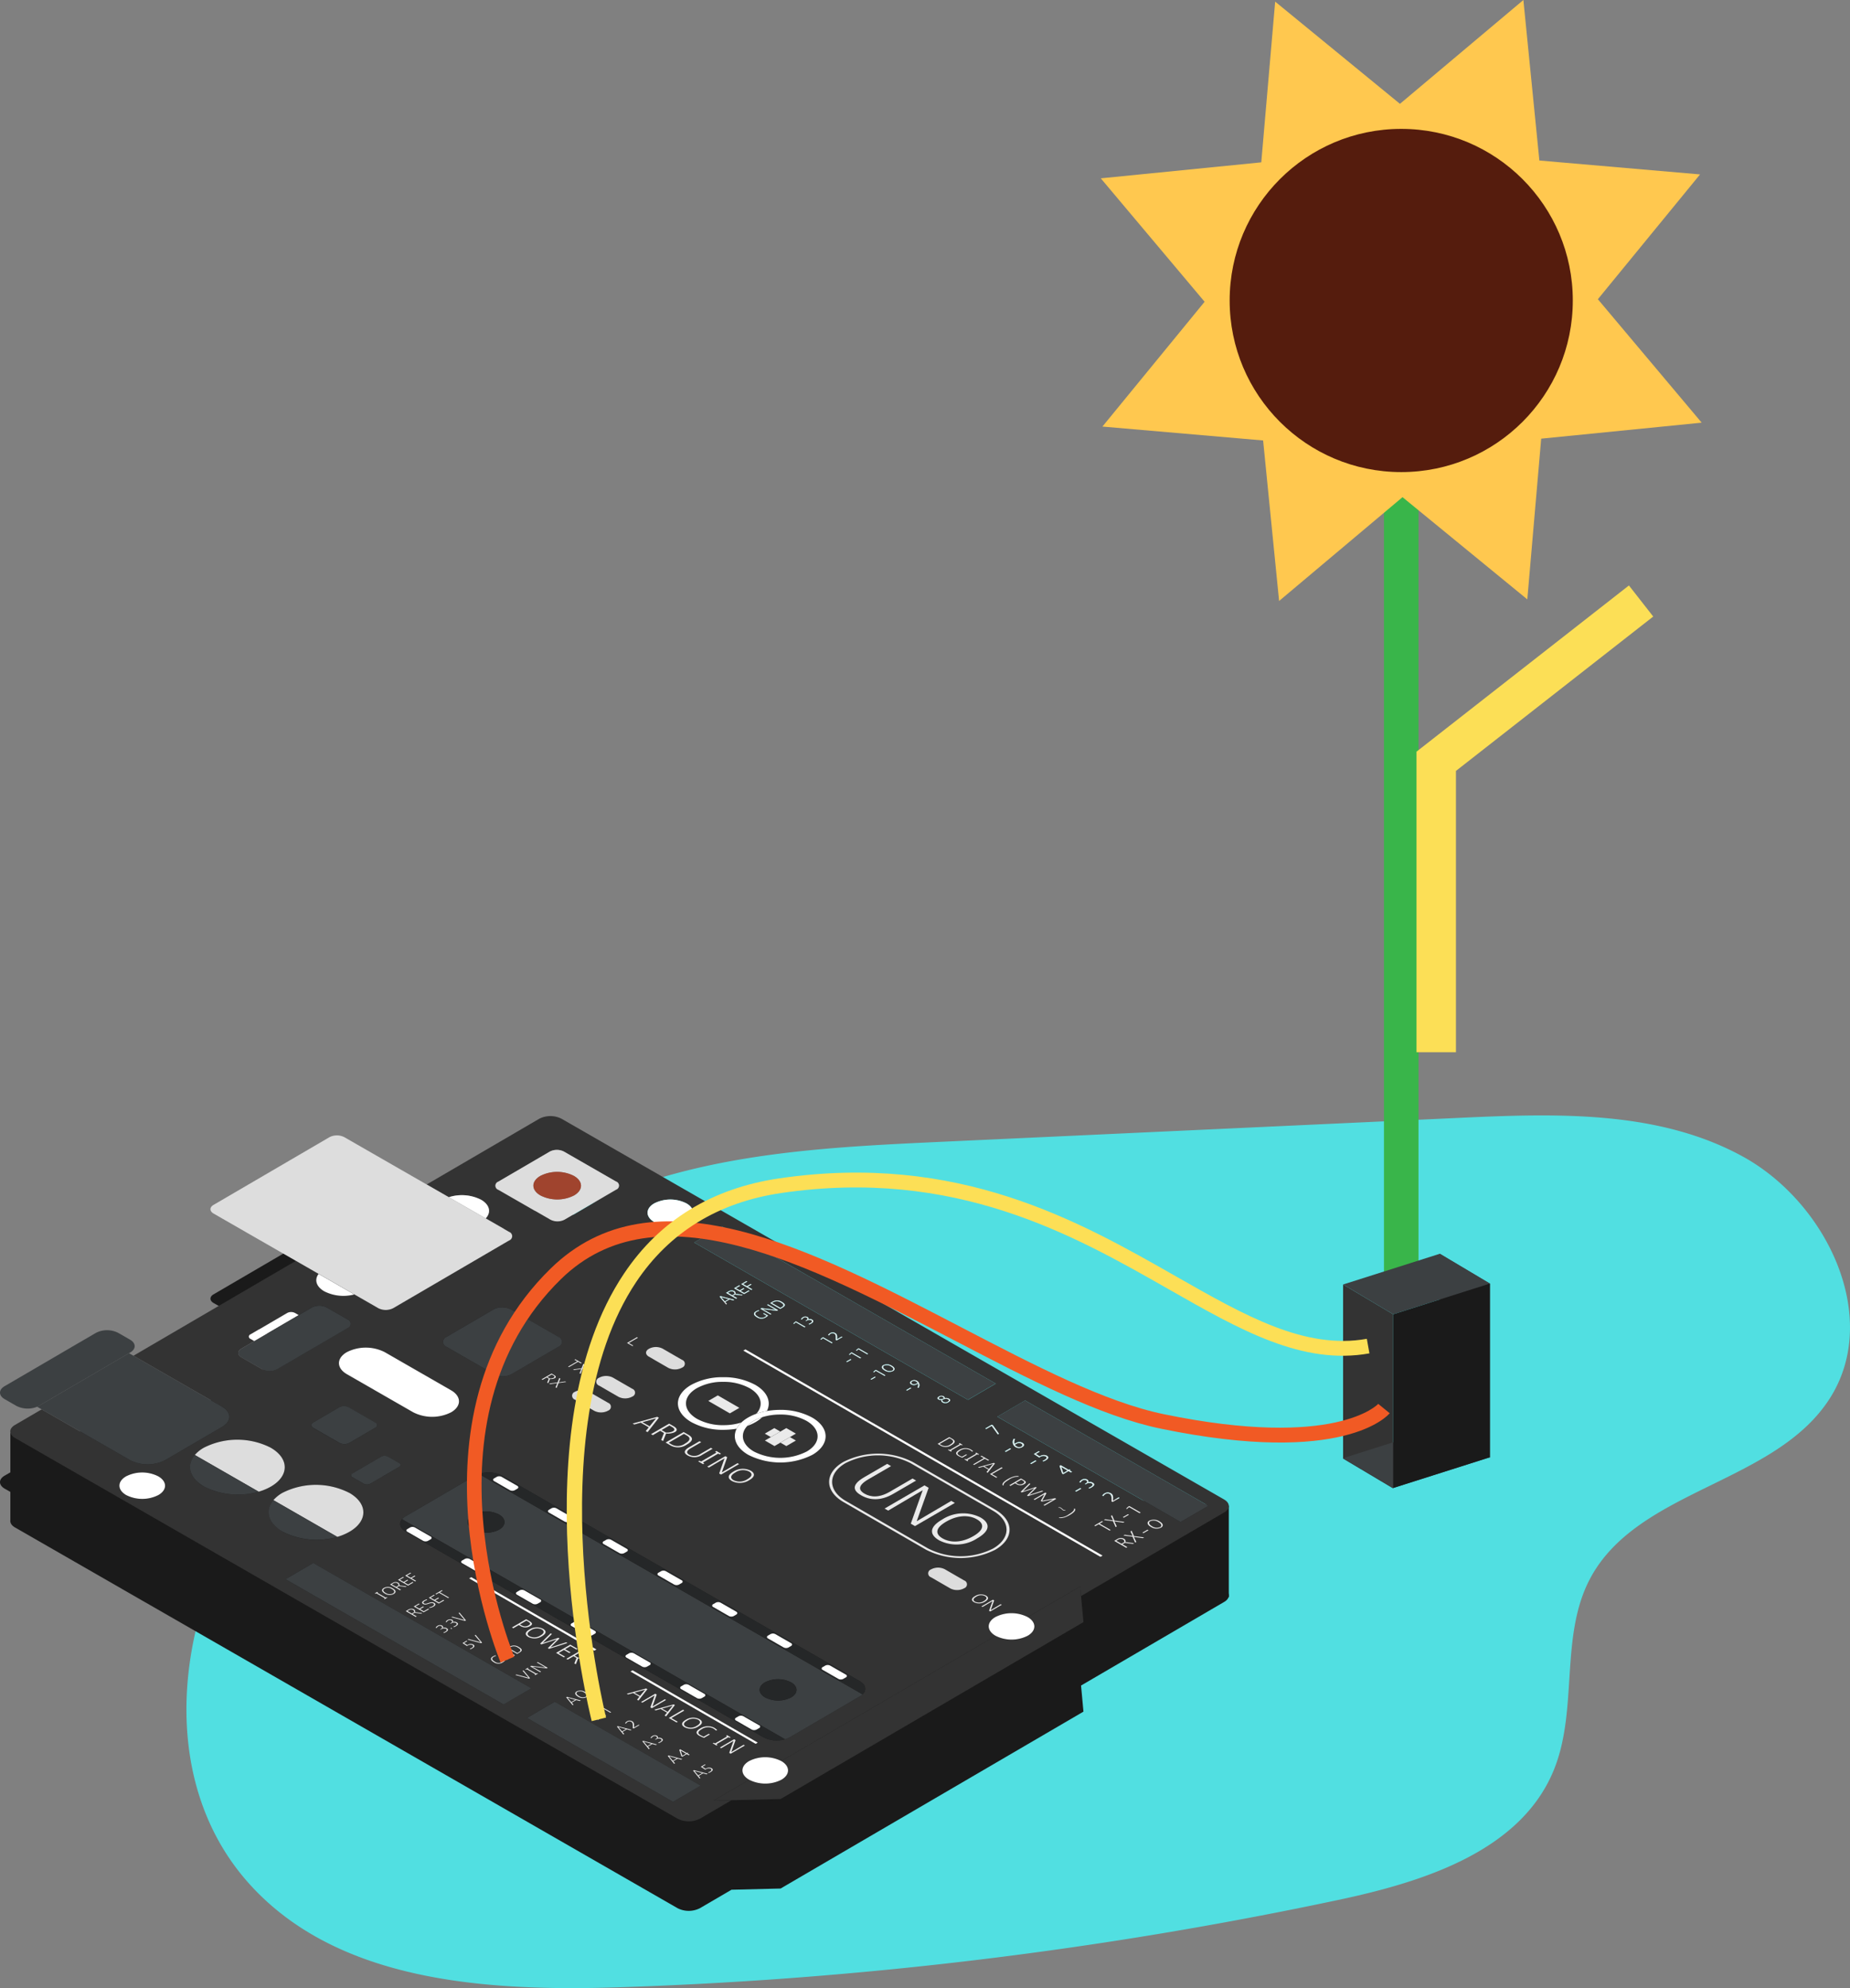 <svg xmlns="http://www.w3.org/2000/svg" width="372.95" height="400.72" viewBox="0 0 372.95 400.72"><rect x="0" y="0" width="372.95" height="400.72" fill="#808080" stroke="none"/><defs><style>.a{fill:#51dfe1;}.b{fill:#1a1a1a;}.c{isolation:isolate;}.d{fill:#333;}.e{fill:#fff;}.f{fill:#3c4042;}.g{fill:#252728;}.h{fill:#ddd;}.i{fill:#a0442e;}.j{fill:#eaeaea;}.k{fill:#39b54a;}.l{fill:#fcdf56;}.m{fill:#ffc84f;}.n{fill:#551c0d;}.o{fill:#f15a24;}</style></defs><g transform="translate(-830.582 -255.169)"><path class="a" d="M913.441,535.5c7.482-19.472,25.841-33.142,45.537-40.013s40.878-7.9,61.716-8.861l104.446-4.829c19.381-.9,39.884-1.548,56.911,7.751s28.073,32.414,17.646,48.776c-11.035,17.315-38.873,18.28-48.4,36.465-6.106,11.647-2.283,26.344-7.273,38.51-6.7,16.326-26.244,22.5-43.506,26.156A829.467,829.467,0,0,1,955.86,657.037c-26.783.882-56.981-.968-74.87-20.921-21.433-23.906-13.51-63.9,8.628-87.156s54.173-33.779,84.983-42.813" transform="translate(-0.221 -1.321)"/><g transform="translate(830.582 255.169)"><g transform="translate(0 224.951)"><path class="b" d="M1077.366,576.871l-.01-.006L943.776,500.12a4.958,4.958,0,0,0-4.5.009L916.6,513.372,900,503.835a3.3,3.3,0,0,0-3.005.006l-23.367,13.646c-.832.483-.817,1.264.015,1.744l16.6,9.537L857.487,547.9l-.9-.517.219-.127c1.236-.719,1.228-1.882-.016-2.6l-.009-.006-2.376-1.365a4.962,4.962,0,0,0-4.5.009l-3.571,2.085c-.05.027-.1.054-.148.083l-7.077,4.136-7.608,4.441c-1.235.724-1.223,1.891.025,2.612l2.375,1.365a5.034,5.034,0,0,0,4.171.16l.919.528-5.409,3.159c-1.237.719-1.228,1.882.015,2.6l.01.005,133.58,76.746a4.964,4.964,0,0,0,4.5-.009l6.362-3.716,9.9-.246L1049,601.589l-.485-5.259,28.866-16.86C1078.617,578.752,1078.608,577.589,1077.366,576.871Z" transform="translate(-830.582 -481.548)"/><path class="b" d="M1078.315,560.371v18.446L832.683,563.573V545.656Z" transform="translate(-830.594 -481.817)"/><g class="c"><path class="d" d="M913.855,580.986a.788.788,0,0,0-.808.042l-.3.177.878.507.475-.276a.447.447,0,0,0-.241-.449m32.7,18.111-1.526-.42.741.876.785-.456m5.115,2.954-1.521-.417.736.874.785-.456M956.781,605l-1.526-.414.741.87.785-.456m5.12,2.956-1.521-.417.736.873.785-.456m5.115,2.953-1.521-.417.736.874.785-.456m5.12,2.956-1.526-.42.741.876.785-.456m-62.542-37.1a1.423,1.423,0,0,0-1.456-.1c-.372.216-.391.546.213.894a1.419,1.419,0,0,0,1.45.108c.383-.222.391-.552-.207-.9m59.288,33.189-1.061-.612.343,1.03.718-.418m-20.478-12.3a1.453,1.453,0,0,0-1.4-.159c-.294.172-.261.508.273.817a1.428,1.428,0,0,0,1.411.155c.294-.171.261-.5-.279-.813m-37.718-22.051a.783.783,0,0,0-.8.039l-.31.181.879.507.475-.276a.449.449,0,0,0-.242-.45M935.031,588.6a1.448,1.448,0,0,0-1.545-.108l-.31.18,1.7.985.238-.138c.372-.217.671-.48-.087-.919m25.615,8.454-2.146.608,1.122.649,1.024-1.258m5.557,3.208-2.147.608,1.128.651,1.019-1.26m-29.187-16.947-.3-.171-1.3.757.3.171a1.321,1.321,0,0,0,1.436.021c.49-.285.355-.5-.134-.777m2.8,1.614a2.21,2.21,0,0,0-2.211.171c-.852.5-.742.919-.258,1.2a2.2,2.2,0,0,0,2.206-.162c.852-.5.757-.922.262-1.207m8.311,4.8-.441-.255-1.24.721.681.393a2.235,2.235,0,0,0,1.113-.195c.33-.192.292-.43-.113-.663m23.2,13.4a2.21,2.21,0,0,0-2.211.171c-.852.5-.741.919-.257,1.2a2.2,2.2,0,0,0,2.212-.159c.852-.5.751-.925.257-1.21m-29.191-69.405-.312-.18-.873.507.478.276a1.581,1.581,0,0,0,.776-.138c.233-.135.211-.3-.07-.465m20.71,8.661-2.731.768,1.435.828,1.3-1.6m18.759,10.711a2.79,2.79,0,0,0-2.8.213c-1.09.633-.946,1.17-.333,1.524a2.8,2.8,0,0,0,2.811-.207c1.08-.627.947-1.17.323-1.53m-15.5-8.955-.557-.321-1.575.916.863.5a2.853,2.853,0,0,0,1.408-.247c.423-.246.375-.549-.139-.846m2.932,1.692-.562-.324-3.073,1.786.431.25a2.521,2.521,0,0,0,2.875-.093c1.224-.711,1-1.23.328-1.618m60.122,32.379a1.781,1.781,0,0,0-1.792.138c-.691.4-.606.744-.212.972a1.8,1.8,0,0,0,1.8-.135c.687-.4.6-.748.207-.975M973.371,538.86l1.926-1.119,4.351,2.512-1.927,1.119-4.35-2.512m8.348-2.563-.016-.009a10.861,10.861,0,0,0-5.334-1.272,10.711,10.711,0,0,0-5.314,1.287c-2.923,1.705-2.886,4.454.061,6.167a10.785,10.785,0,0,0,5.339,1.27,11.91,11.91,0,0,0,3.592-.532,7.063,7.063,0,0,1,1.322-.98,10.112,10.112,0,0,1,1.678-.775c1.531-1.652,1.083-3.763-1.328-5.155m45.809,26.43c-1.512-.873-3.787-.924-6.189.471s-2.084,2.585-.733,3.364c1.549.895,3.834.922,6.2-.456s2.095-2.584.717-3.379m-39.62-17.7,1.2-.7,1.939,1.119-1.2.7,1.2.694-1.927,1.119-1.2-.694-1.193.694-1.939-1.119,1.193-.694-1.216-.7,1.926-1.12,1.217.7m5.283-2.143-.011-.006a10.839,10.839,0,0,0-5.339-1.27,12.044,12.044,0,0,0-3.59.531,7.063,7.063,0,0,1-1.323.981,9.993,9.993,0,0,1-1.685.777c-1.527,1.654-1.084,3.763,1.33,5.156l.015.009a11.768,11.768,0,0,0,10.652-.018c2.918-1.7,2.892-4.462-.05-6.161m11.693,14.666c1.237.715,2.922.874,5.1-.39l4.586-2.665.728.42-4.6,2.671c-2.556,1.485-4.743,1.311-6.5.3-1.367-.789-2.275-1.965.658-3.669l4.6-2.671.789.456-4.586,2.664c-2.427,1.411-1.753,2.32-.77,2.887M1015.4,563.1l6.966-4.1.728.42-8.046,4.676-.847-.489,2.4-6.74-6.955,4.109-.728-.421,8.046-4.676.847.489L1015.4,563.1m4.5,3.847c-1.773-1.024-2.243-2.521.6-4.172a7.775,7.775,0,0,1,7.769-.426c1.773,1.023,2.216,2.53-.634,4.186a7.672,7.672,0,0,1-7.733.412M1030.772,561l-16.612-9.592a14.479,14.479,0,0,0-13.119,0c-3.6,2.095-3.585,5.5.043,7.6L1017.7,568.6a14.478,14.478,0,0,0,13.118,0c3.6-2.095,3.586-5.5-.043-7.6m26.192,5.776a.941.941,0,0,0-.964.049l-.372.216,1.05.606.568-.33a.522.522,0,0,0-.282-.541M1030.8,551.545l-1.764.5.925.534.839-1.035m-8.426-4.949-.364-.21-1.988,1.155.276.159a1.626,1.626,0,0,0,1.859-.058c.8-.461.648-.8.217-1.047m14.336,8.276-.244-.14-1.07.62.245.141a1.073,1.073,0,0,0,1.176.021c.409-.237.293-.411-.107-.642m-59.218-36.534-1.525-.414.741.87.784-.456m.945-1.494a.785.785,0,0,0-.8.039l-.309.18.878.507.475-.275a.44.44,0,0,0-.241-.45m67.37,36.048-1.268-.732.406,1.233.862-.5m-9.325-5.426a.907.907,0,0,0-.8-.048c-.124.054-.294.147-.506.264a1.035,1.035,0,0,0,.364.336.912.912,0,0,0,.954.036c.3-.177.282-.418-.014-.589m27.673,15.834a1.745,1.745,0,0,0-1.691-.186c-.351.2-.312.6.332.975a1.72,1.72,0,0,0,1.685.189c.357-.207.323-.6-.326-.978m-48.873-28.348a.773.773,0,0,0-.8-.03c-.254.147-.242.345.018.5a.72.72,0,0,0,.658.034,2.732,2.732,0,0,0,.43-.22.947.947,0,0,0-.308-.279m5.341,3.079a.534.534,0,0,0-.059-.03.619.619,0,0,0-.549.073c-.315.183-.138.315-.061.36.275.159.581.024.912-.078a.312.312,0,0,0-.126-.229.406.406,0,0,0-.117-.1m-10.4-6.122a1.456,1.456,0,0,0-1.41-.155c-.294.17-.266.5.274.816a1.437,1.437,0,0,0,1.41.156c.294-.172.266-.505-.274-.817m11.509,6.627c-.427-.247-.8-.039-1.191.066a.449.449,0,0,0,.266.447.8.8,0,0,0,.8-.006c.469-.273.246-.438.126-.507M988.062,519.05a1.446,1.446,0,0,0-1.545-.108l-.309.18,1.7.984.238-.138c.372-.216.671-.48-.087-.918M856.024,557.827c-1.793-1.036-1.81-2.718-.027-3.761a7.169,7.169,0,0,1,6.5-.009l.01.006c1.8,1.039,1.815,2.721.027,3.761a7.168,7.168,0,0,1-6.5.009l-.01-.006m32.129,16.964,5.6-3.268,43.959,25.254-5.6,3.271-43.964-25.257m48.683,27.964,5.593-3.268L971.864,616.4l-5.592,3.268-29.436-16.911m-30.177-25.23,1.7.981.192-.087.14.081-.538.312-.14-.081.15-.111-1.7-.981-.181.081-.14-.081.511-.3.14.081-.134.1m18.152,10.546a1.133,1.133,0,0,1,1.191-.12c.4.234.277.513-.193.786a2.043,2.043,0,0,1-.4.18l-.1-.114a1.433,1.433,0,0,0,.336-.147c.377-.219.453-.426.172-.588a1.017,1.017,0,0,0-1.04.177l-.031.018-.921-.6.821-.477.161.093-.64.372.65.417m-4.963-3.464a.93.93,0,0,1,.809.061c.411.237.287.513-.182.785a1.872,1.872,0,0,1-.409.184l-.1-.114a1.485,1.485,0,0,0,.336-.147c.382-.222.453-.427.173-.589a.979.979,0,0,0-1.01.159l-.129-.075.1-.061.139-.075c.047-.039.3-.279-.018-.465a.6.6,0,0,0-.611.018.882.882,0,0,0-.335.345l-.2-.054a.975.975,0,0,1,.386-.393.936.936,0,0,1,.922-.049c.26.15.22.336.127.468m-5.561-3.187,1.456.2-.206.119-1.343-.183-.419.244.832.48-.2.113-2.022-1.167.517-.3a1.111,1.111,0,0,1,1.108-.078.491.491,0,0,1,.272.57m16.045,9.988a1.264,1.264,0,0,0,1.4.087,3.706,3.706,0,0,0,.372-.258l-.7-.421.16-.093.837.483a3.7,3.7,0,0,1-.547.4,1.617,1.617,0,0,1-1.721-.085c-.712-.411-.725-.831-.26-1.125a3.373,3.373,0,0,1,.62-.275l.109.11a2.676,2.676,0,0,0-.5.214c-.444.257-.4.6.223.96m4.161,2.694.191-.11,2.46.66-1.2-1.393.186-.108,1.315,1.585-.187.108-2.765-.742m-13.017-9.339c-.067-.039-.078-.086-.016-.123a.2.2,0,0,1,.218.006c.068.04.063.09.006.123a.192.192,0,0,1-.208-.006m24.547,15.422-1.293-1.591.17-.1,2.777.729-.207.12-.722-.195-.883.513.345.414-.187.108m5.12,2.957-1.293-1.591.17-.1,2.777.73-.207.119-.727-.2-.883.513.35.418-.187.108m5.115,2.953-1.293-1.591.17-.1,2.776.73-.206.12-.727-.2-.883.514.349.417-.186.108m5.12,2.956-1.3-1.594.17-.1,2.782.732-.207.12-.727-.2-.883.513.35.418-.187.107M966.493,612l-1.293-1.591.17-.1,2.776.73-.206.119-.727-.2-.883.513.349.418-.186.108m5.115,2.953-1.293-1.591.17-.1,2.776.729-.206.12-.727-.2-.883.513.349.417-.186.108M937,592.836l1.7.981.191-.087.14.081-.542.315-.14-.081.155-.114-1.7-.981-.181.081-.145-.084.511-.3.145.084-.134.1m-28.835-15.152c-.718-.414-.694-.837-.193-1.128a1.773,1.773,0,0,1,1.808.1c.718.414.678.828.183,1.116a1.75,1.75,0,0,1-1.8-.088m7.126,3.14.738.425.909-.528.162.111-1.085.63L914,580.3l1.043-.605.156.107-.836.486.759.438.779-.453.162.111-.764.444m9.536,6.128.2-.114,2.46.66-1.2-1.392.186-.108,1.309,1.582-.191.11-2.761-.738m26.523,13.973.356-.327.18-.105,1.914,1.1-.181.105-1.773-1.024-.356.327-.14-.081m-29.491-17.487a.925.925,0,0,1,.814.057c.411.238.282.516-.188.789a1.726,1.726,0,0,1-.4.18l-.109-.11a1.581,1.581,0,0,0,.341-.15c.377-.22.453-.426.173-.588a.979.979,0,0,0-1.01.159l-.129-.075.1-.058.14-.075c.046-.039.309-.282-.013-.468a.593.593,0,0,0-.611.018.915.915,0,0,0-.34.348l-.192-.057a1.02,1.02,0,0,1,1.308-.441.294.294,0,0,1,.121.471m10.342,5.612.181-.105,2.027,1.171-.212.122-2.914-.354,1.782,1.011-.181.105-2.027-1.17.212-.123,2.909.357-1.778-1.014M972.85,613a1.128,1.128,0,0,1,1.191-.12c.4.232.282.51-.187.783a2.137,2.137,0,0,1-.409.183l-.1-.114a1.456,1.456,0,0,0,.331-.149c.377-.22.458-.424.178-.586a1.012,1.012,0,0,0-1.035.174l-.031.018-.921-.6.821-.477.161.093-.64.372.644.42m-9.687-6.192a.929.929,0,0,1,.814.058c.411.237.282.516-.188.789a1.894,1.894,0,0,1-.408.183l-.1-.114a1.485,1.485,0,0,0,.341-.15c.377-.219.453-.426.173-.589a.981.981,0,0,0-1.01.159l-.129-.074.1-.057.14-.076c.046-.039.309-.282-.013-.468a.6.6,0,0,0-.611.018.916.916,0,0,0-.34.348l-.192-.057a.944.944,0,0,1,.386-.393.933.933,0,0,1,.917-.046c.26.15.22.336.127.468m-4.753-2.145.936-.543.171.081-1.172.681-.187-.072c.017-.648.046-1.075-.3-1.273a.741.741,0,0,0-.721,0,.97.97,0,0,0-.334.339l-.208-.036a1.088,1.088,0,0,1,.4-.406,1.046,1.046,0,0,1,1.046-.018c.458.264.4.691.37,1.243m9.556,5.828-.432-1.308.2-.114,1.346.777.129-.075.166.089-.134.078.406.234-.2.114-.4-.234-.863.5-.213-.064m-20.89-12.061c-.639-.369-.642-.783-.234-1.02a1.772,1.772,0,0,1,1.757.135c.639.369.647.786.245,1.02a1.756,1.756,0,0,1-1.768-.135m-30.99-18.766c.525.3,1.318-.531,2.067-.1.4.231.22.528-.162.751a2.149,2.149,0,0,1-.822.272l-.068-.129a1.873,1.873,0,0,0,.682-.222c.263-.153.469-.387.173-.559-.577-.333-1.386.493-2.056.105-.3-.171-.3-.432.146-.693a3.56,3.56,0,0,1,.553-.25l.13.111a3.548,3.548,0,0,0-.47.219c-.278.162-.413.355-.173.492m-4.963-3.625,1.451.2-.207.12-1.343-.183-.419.243.832.48-.2.114-2.022-1.167.522-.3a1.1,1.1,0,0,1,1.1-.076.5.5,0,0,1,.278.568m27.691,15.552.181-.105,2.027,1.17-.211.123-2.909-.351,1.778,1.008-.181.105-2.027-1.171.207-.119,2.914.354-1.779-1.014m-5.99-2.9.517-.3a1.729,1.729,0,0,1,1.876.1c.831.48.61.807.079,1.116l-.444.258-2.027-1.17m-11.242-6.233.2-.114,2.454.663-1.194-1.395.186-.108,1.314,1.585-.191.11-2.766-.741m-3.241-3.4.738.425.909-.528.161.111-1.09.633-2.021-1.168,1.043-.605.161.1-.837.486.76.438.774-.45.161.111-.759.441m-6.213-3.611.739.427.909-.529.161.111-1.09.633-2.022-1.167,1.044-.606.161.105-.837.486.76.437.774-.449.161.11-.76.441m.143-1.365,1.043-.606.161.1-.836.487.759.437.774-.449.161.11-.759.441.915.528-.2.114-2.022-1.167m6.254,3.784-.156-.107,1.3-.757.156.107-.553.322,1.85,1.068-.181.105-1.85-1.069-.568.33m15.274,6.654,2.866-1.666.6.345c.644.373.832.673.182,1.051a1.818,1.818,0,0,1-1.939-.03l-.317-.183-1.109.645-.281-.162m11.193,3.142-3.713,1.176-.254-.146,1.819-1.775-3.119,1.024-.255-.147L941.6,585.7l.26.15-1.829,1.786,3.134-1.032.229.131-1.824,1.807,3.155-1.039.27.156m-2.31,1.987,2.866-1.666,1.5.867-.268.132-1.2-.693-1.075.624,1.112.642-.268.132-1.092-.63-1.054.612,1.305.753-.263.129-1.565-.9m2.079,1.2,2.866-1.665.744.428c.551.318.625.666.2.916a2.623,2.623,0,0,1-1.408.228l-.486,1.2-.3-.174.439-1.1-.6-.345-1.172.681-.281-.162m12.173,7.029,3.906-1.066.254.147-1.784,2.289-.3-.174.478-.6-1.269-.732-1.019.285-.265-.153m5.191,2.572,2.484-1.461.26.15L962,600.8l-.3-.174.857-2.4-2.478,1.464-.26-.15,2.866-1.665.3.174-.862,2.4m.367.636,3.911-1.063.25.144-1.786,2.29-.3-.174.483-.594-1.273-.735-1.014.288-.269-.156m2.916,1.683,2.866-1.665.28.162-2.624,1.524,1.305.754-.263.129-1.565-.9m8.862,5.117.2-.114.27.126,2.417-1.4-.2-.144.2-.116.734.422-.2.117-.255-.117-2.417,1.4.224.159-.2.114-.774-.447m3.751,1.741,2.483-1.461.26.15-2.866,1.665-.3-.174.857-2.4-2.479,1.464-.26-.15,2.866-1.665.3.174-.862,2.4m-6.49-3.3c-.483-.278-.947-.762.194-1.426a2.879,2.879,0,0,1,2.771-.207l.077.042a2.966,2.966,0,0,1,.61.474l-.274.087a2.512,2.512,0,0,0-.531-.415,2.323,2.323,0,0,0-2.366.177c-.991.577-.6.933-.206,1.162.2.113.462.231.644.312l1.027-.58.229.132-1.187.69a8.219,8.219,0,0,1-.987-.45m-34.447-19.887c-.629-.364-.8-.9.215-1.486a2.774,2.774,0,0,1,2.771-.153c.634.367.792.9-.225,1.492a2.739,2.739,0,0,1-2.761.147m31.52,18.2c-.634-.366-.8-.9.215-1.486a2.764,2.764,0,0,1,2.766-.155c.634.366.8.9-.22,1.494a2.747,2.747,0,0,1-2.761.147m-43.436-30,.429-.25,25.236,14.57-.429.25-25.237-14.57m32.519,18.775.428-.249,25.236,14.57-.429.25-25.236-14.57m-85.964-37.295c-2.979-1.72-3.6-4.288-1.857-6.356a6.7,6.7,0,0,1,1.79-1.456,14.884,14.884,0,0,1,13.507-.021l.019.011c3.729,2.153,3.758,5.647.056,7.81a11.018,11.018,0,0,1-2.5,1.05,15.112,15.112,0,0,1-11-1.032l-.012-.007m15.842,9.1c-2.974-1.717-3.591-4.284-1.856-6.349a7.02,7.02,0,0,1,1.794-1.458,14.878,14.878,0,0,1,13.507-.015l.02.011c3.723,2.149,3.752,5.644.051,7.806a11.111,11.111,0,0,1-2.5,1.054,15.133,15.133,0,0,1-11-1.035l-.024-.014m14.1-10.962a.418.418,0,0,1,0-.792l5.773-3.373a1.527,1.527,0,0,1,1.368,0l2.23,1.281a.418.418,0,0,1,0,.792l-5.773,3.373a1.51,1.51,0,0,1-1.363,0l-2.235-1.284m-7.885-9.943c-.535-.309-.543-.81-.011-1.12l5.21-3.046a2.139,2.139,0,0,1,1.933,0l5.27,3.031a.592.592,0,0,1,.012,1.12l-5.215,3.043a2.119,2.119,0,0,1-1.928,0l-5.271-3.025m33.362,9.265a5.907,5.907,0,0,1,4.618.3l72.167,41.456c1.248.72,1.445,1.833.549,2.667a2.537,2.537,0,0,1-.527.4l-14.139,8.258a4.066,4.066,0,0,1-.966.4,5.864,5.864,0,0,1-4.318-.394L912.373,565.2l-.012-.007c-1.17-.675-1.421-1.691-.718-2.5a2.611,2.611,0,0,1,.686-.562l14.139-8.258a3.971,3.971,0,0,1,.678-.309m-26.62-20.095c-2.122-1.225-2.134-3.21-.036-4.436a8.442,8.442,0,0,1,7.668-.012l13.354,7.674.01,0c2.122,1.226,2.139,3.208.036,4.436a8.443,8.443,0,0,1-7.663.01l-13.358-7.671-.01-.006m-9.7-11.906,2.637-1.539a3.3,3.3,0,0,1,3,0l4.2,2.413a.92.92,0,0,1,.015,1.738l-14.216,8.3a3.3,3.3,0,0,1-3,0l-4.2-2.413c-.831-.48-.841-1.258-.015-1.738l2.629-1.536-.77-.442a.478.478,0,0,1-.005-.906l7.4-4.322a1.708,1.708,0,0,1,1.559,0l.772.443M939.773,534.5l2.009-1.167.525.3c.385.222.437.461.133.639a1.822,1.822,0,0,1-.978.158l-.342.844-.214-.123.312-.777-.422-.243-.826.48-.2-.114m4.967.54-1.553.223-.383.987-.224-.129.363-.861-1.459.228-.2-.117,1.713-.249.348-.889.223.129-.321.766,1.293-.2.2.116m1.751,3.56a.835.835,0,0,1-.009-1.579l.073-.043a3.012,3.012,0,0,1,2.725,0l3.9,2.254a.835.835,0,0,1,.008,1.579l-.072.042a3.011,3.011,0,0,1-2.726,0l-3.9-2.254m11.638,4.816,4.972-1.353.322.186-2.274,2.911-.385-.222.617-.757-1.617-.934-1.293.367-.343-.2m3.706,2.14,3.646-2.12.946.547c.7.4.787.843.24,1.161a3.3,3.3,0,0,1-1.781.288l-.618,1.527-.385-.222.563-1.4-.76-.437-1.492.867-.359-.207m2.932,1.692,3.646-2.119.942.543c.92.532,1.135,1.153-.279,1.975a3.1,3.1,0,0,1-3.5.069l-.811-.468m4.76,2.443a2.188,2.188,0,0,0,2.3-.177l2.081-1.209.333.192-2.087,1.213a2.779,2.779,0,0,1-2.942.131c-.619-.357-1.031-.888.3-1.659l2.086-1.213.354.2-2.081,1.209c-1.1.636-.792,1.051-.345,1.308m1.815,1.354.248-.144.349.159L975,549.279l-.25-.186.258-.15.936.54-.259.15-.327-.147-3.068,1.783.281.2-.249.144-.987-.57m4.774,2.212,3.155-1.858.327.189-3.646,2.118-.38-.219,1.082-3.055L973.5,552.3l-.327-.19,3.646-2.119.38.22-1.087,3.052M978.15,555c-.805-.465-1.016-1.144.269-1.891a3.519,3.519,0,0,1,3.522-.193c.8.462,1.006,1.15-.284,1.9a3.489,3.489,0,0,1-3.507.184m-31.767-24.456.191-.092,1.31.756-.192.093-.556-.321-1.838,1.069-.182-.105,1.838-1.069-.572-.33m3.2,1.645-1.558.225-.383.987-.224-.129.363-.861-1.459.228-.2-.116,1.719-.253.347-.888.224.128-.322.766,1.293-.2.2.117m80.737,48.82,2.013-1.188.214.123-2.329,1.353-.245-.141.694-1.951-2.014,1.188-.213-.122,2.329-1.354.244.141-.693,1.951m-3.367-1.585c-.514-.3-.651-.729.17-1.206a2.249,2.249,0,0,1,2.248-.126c.515.3.641.736-.185,1.216a2.215,2.215,0,0,1-2.233.116m-75.594-43.655a.835.835,0,0,1-.009-1.579l.073-.042a3.006,3.006,0,0,1,2.725,0l3.9,2.254a.835.835,0,0,1,.009,1.579l-.073.042a3.005,3.005,0,0,1-2.725,0l-3.9-2.254m66.914,38.632a.835.835,0,0,1-.009-1.579l.072-.042a3.008,3.008,0,0,1,2.726,0l3.9,2.254a.834.834,0,0,1,.009,1.579l-.072.042a3.007,3.007,0,0,1-2.726,0l-3.9-2.254m-97.629-46.429a1.071,1.071,0,0,1-.017-2.025l9.451-5.523a3.875,3.875,0,0,1,3.5-.006l9.559,5.495.01.006a1.071,1.071,0,0,1,.012,2.023l-9.455,5.52a3.846,3.846,0,0,1-3.5,0l-9.564-5.493m36.351-.8L959,526.006l.2.114-1.838,1.068.91.526-.181.092-1.1-.633m4.4,2.764c-.755-.435-.764-1.14-.015-1.575l.073-.043a3,3,0,0,1,2.725,0l3.9,2.254a.834.834,0,0,1,.009,1.579l-.073.042a3,3,0,0,1-2.72,0l-3.9-2.254m23.8,10.951a15.4,15.4,0,0,1,2.63-.225,13.221,13.221,0,0,1,6.49,1.546l.016.009c3.576,2.065,3.6,5.422.058,7.494a14.3,14.3,0,0,1-12.953.018l-.015-.009c-2.463-1.422-3.241-3.457-2.33-5.262a15.623,15.623,0,0,1-2.631.226,13.162,13.162,0,0,1-6.491-1.545l-.015-.009c-3.577-2.065-3.611-5.423-.064-7.491a13.024,13.024,0,0,1,6.463-1.564,13.2,13.2,0,0,1,6.495,1.543l.016.009c2.462,1.421,3.24,3.455,2.331,5.26m15.453,18.367c-3.867-2.233-3.892-5.867-.051-8.1a15.436,15.436,0,0,1,13.984,0l16.612,9.592c3.867,2.233,3.893,5.867.051,8.1a15.434,15.434,0,0,1-13.983,0l-16.613-9.592m-20.217-30.535.434-.253,72,41.568-.434.252-72-41.567m64.576,32.107a.269.269,0,0,0,.279.013l.1.081a.517.517,0,0,1-.482,0,1.569,1.569,0,0,1-.27-.228,1.62,1.62,0,0,0-.3-.232.35.35,0,0,0-.321-.048l-.088-.082a.562.562,0,0,1,.513.046,1.89,1.89,0,0,1,.328.26,1.1,1.1,0,0,0,.24.192M1019.6,547.515l2.36-1.372.613.354c.592.343.73.745-.185,1.275a2.006,2.006,0,0,1-2.259.049l-.53-.306m2.079,1.2.16-.092.23.1,1.982-1.152-.161-.123.165-.1.609.351-.165.1-.214-.093-1.982,1.152.176.132-.159.092-.64-.369m3.312,1.912.16-.093.234.1,1.983-1.152-.161-.123.165-.1.6.348-.165.1-.213-.093-1.983,1.152.177.132-.16.092-.639-.369m3.256-.621.217-.107,1.538.888-.217.108-.654-.379-2.159,1.255-.213-.123,2.158-1.255-.67-.387m-.5,2.215,3.218-.876.208.119-1.471,1.885-.25-.144.4-.492-1.045-.6-.843.238-.219-.126m2.4,1.384,2.359-1.372.23.132-2.159,1.255,1.071.617-.217.108-1.283-.741m3.909,2.257,2.359-1.372.494.285c.536.309.687.552.15.864a1.486,1.486,0,0,1-1.591-.027l-.26-.15-.918.534-.234-.134m6.84,1.215-3.056.969-.208-.12,1.5-1.461-2.57.844-.214-.123,1.758-1.72.213.123-1.505,1.47,2.581-.849.187.107-1.5,1.486,2.59-.856.224.129m-.2,1.885,2.6-.5.234.135-2.36,1.371-.218-.126,1.968-1.143-2.293.441-.234-.135.75-1.332-1.968,1.143-.214-.123,2.36-1.371.234.135-.856,1.5m-16.936-9.03c-.395-.229-.78-.624.154-1.168a2.373,2.373,0,0,1,2.284-.171l.073.041a2.358,2.358,0,0,1,.488.38l-.222.075a2.139,2.139,0,0,0-.437-.342,1.916,1.916,0,0,0-1.947.144c-.816.474-.5.771-.171.96a5.22,5.22,0,0,0,.53.253l.842-.471.187.108-.971.564a6.085,6.085,0,0,1-.81-.372m33.718,17.367,1.742.24-.248.144-1.608-.216-.5.291.993.573-.233.135-2.427-1.4.619-.36a1.332,1.332,0,0,1,1.325-.089.6.6,0,0,1,.336.684m-24.742-11.419c-.026-.028-.406-.438,1-1.255,1.456-.846,2.2-.607,2.2-.607l.01.12a3.093,3.093,0,0,0-1.99.615c-1.306.759-1.051,1.122-1.041,1.146l-.181-.021m11.362,6.56-.037-.105a3.025,3.025,0,0,0,1.976-.607c1.327-.771,1.055-1.155,1.055-1.155l.208.006s.412.429-1.045,1.276c-1.4.816-2.115.6-2.157.586m7.284,1.668-.193-.129,1.56-.907.187.132-.66.385,2.219,1.281-.217.125-2.22-1.281-.676.394m7.808,1.989,2.043.27-.268.156-1.788-.256.487,1.012-.243.14-.525-1.194-1.846-.24.268-.156,1.588.228-.43-.9.243-.14.472,1.08m-82.227-46.666-1.3-1.588.176-.1,2.776.73-.212.123-.721-.2-.889.517.355.414-.186.108m78.282,43.545,2.048.266-.268.157-1.788-.255.482,1.014-.238.138-.53-1.191-1.84-.244.268-.156,1.582.232-.425-.9.238-.138.472,1.081m-71.885-41.114a1.275,1.275,0,0,0,1.4.087,2.705,2.705,0,0,0,.367-.261l-.692-.418.16-.093.832.48a3.768,3.768,0,0,1-.547.4,1.613,1.613,0,0,1-1.716-.081c-.712-.412-.725-.831-.259-1.125a3.134,3.134,0,0,1,.625-.279l.1.114a2.583,2.583,0,0,0-.5.213c-.443.258-.4.6.224.96m22.727,12.62.868-.505.166.1-.868.5-.166-.1m-4.9-3.535.867-.505.167.1-.868.5-.166-.1m59.693,34.464,1.043-.606.2.114-1.044.606-.2-.114m-82.007-48.131,1.446.2-.206.119-1.343-.183-.419.244.832.48-.2.114-2.021-1.168.516-.3a1.111,1.111,0,0,1,1.108-.078.516.516,0,0,1,.283.57m54.3,31.742,1.043-.607.2.114-1.044.607-.2-.114m14.164,8.01,1.037-.6.2.117-1.038.6-.2-.116m-40.7-24,.356-.328.181-.1,1.913,1.1-.181.1-1.773-1.023-.35.324-.146-.078m50.3,29.248,1.038-.6.2.116-1.039.6-.2-.116m-18.65-10.816,1.043-.606.2.114-1.043.606-.2-.114m-42.3-25.007.351-.331.18-.1,1.919,1.108-.181.1-1.773-1.023-.351.324-.145-.077m17.3,10.224.867-.5.166.1-.867.5-.166-.1M990.52,523.257l.356-.327.181-.105,1.913,1.1-.181.1-1.773-1.023-.356.327-.14-.081m-5.28-3.755.181-.1,2.022,1.167-.212.123-2.909-.352,1.778,1.009-.181.1-2.021-1.167.211-.123,2.9.355L985.24,519.5m16.506,10,.356-.328.181-.1,1.913,1.1-.181.1-1.772-1.023-.356.327-.14-.08m-21.864-12.821.744.428.9-.525.161.105-1.09.633-2.022-1.168,1.043-.606.156.107-.831.483.759.438.774-.45.162.111-.76.441m77.729,43.872.423-.391.217-.125,2.293,1.323-.218.126-2.126-1.228-.422.39-.167-.1m-54.466-31.866.356-.327.18-.1,1.914,1.1-.181.1-1.773-1.023-.351.324-.145-.079m31.949,18.829a4.377,4.377,0,0,1,.443-.229,1.286,1.286,0,0,1,1.171.036c.437.253.418.589-.036.853a1.289,1.289,0,0,1-1.332,0,1.172,1.172,0,0,1-.377-1.678l.258.042a1.337,1.337,0,0,0-.128.979m-5.867-3.1,1.276-.741.234.081,1.238,1.72-.228.132-1.237-1.72-1.1.636-.187-.108m33.338,19.811c-.765-.441-.777-.939-.292-1.222a2.137,2.137,0,0,1,2.115.162c.765.441.768.94.281,1.222a2.09,2.09,0,0,1-2.1-.162m-17.847-10.7-.527-1.567.233-.135,1.617.934.16-.092.2.107-.165.1.484.279-.233.134L1046,553l-1.032.6-.249-.078m5.191,1.747a1.1,1.1,0,0,1,.969.069c.489.282.34.615-.223.942a2.643,2.643,0,0,1-.485.223l-.125-.138a1.8,1.8,0,0,0,.4-.181c.455-.263.547-.51.209-.7a1.175,1.175,0,0,0-1.206.195l-.156-.089.119-.07.165-.1c.052-.042.366-.333-.019-.556a.71.71,0,0,0-.731.021,1.139,1.139,0,0,0-.412.415l-.229-.066a1.174,1.174,0,0,1,.463-.468,1.109,1.109,0,0,1,1.1-.058.353.353,0,0,1,.153.562m-35.6-19.741c-.359-.207-.345-.486.032-.7a1.076,1.076,0,0,1,1.114,0,.976.976,0,0,1,.313,1.4l-.223-.033a1.059,1.059,0,0,0,.109-.816,3.17,3.17,0,0,1-.367.189,1.06,1.06,0,0,1-.979-.033m40.658,23.432,1.125-.654.213.1-1.4.816-.235-.087c.022-.777.056-1.284-.355-1.522a.886.886,0,0,0-.866,0,1.151,1.151,0,0,0-.4.406l-.244-.045a1.239,1.239,0,0,1,.469-.483,1.254,1.254,0,0,1,1.254-.024c.551.318.471.828.438,1.491m-14.77-8.923a1.37,1.37,0,0,1,1.425-.147c.488.282.34.615-.228.945a2.361,2.361,0,0,1-.486.217l-.12-.135a2.074,2.074,0,0,0,.394-.18c.454-.264.546-.51.213-.7a1.213,1.213,0,0,0-1.242.211l-.037.021-1.1-.715.986-.573.192.11-.77.447.774.5m-31.3-17.361c-.639-.369-.647-.786-.244-1.02a1.785,1.785,0,0,1,1.763.138c.639.369.641.783.239,1.017a1.745,1.745,0,0,1-1.758-.135m12.146,5.63a1.1,1.1,0,0,1,.85.1c.171.1.5.351-.089.7a1.126,1.126,0,0,1-1.176.058.425.425,0,0,1-.251-.517.86.86,0,0,1-.6-.1c-.343-.2-.188-.4.111-.571a.934.934,0,0,1,.932-.054c.219.126.246.273.221.39M993.5,522.422a.906.906,0,0,1,.808.055c.411.237.283.516-.187.789a1.835,1.835,0,0,1-.4.18l-.1-.108a1.74,1.74,0,0,0,.336-.153c.377-.219.453-.425.173-.588a.975.975,0,0,0-1.005.162l-.129-.076.1-.057.134-.079c.047-.039.31-.282-.007-.465a.6.6,0,0,0-.617.015.907.907,0,0,0-.339.349l-.193-.058a.951.951,0,0,1,.387-.393.932.932,0,0,1,.922-.042.294.294,0,0,1,.127.467m-7.64-3.28.517-.3a1.722,1.722,0,0,1,1.876.1c.826.477.605.8.074,1.113l-.444.258-2.022-1.167m13.471,7.286.935-.543.177.084-1.167.679-.192-.076c.012-.645.046-1.068-.3-1.27a.739.739,0,0,0-.72,0,.9.9,0,0,0-.325.34l-.207-.037a1.006,1.006,0,0,1,.387-.4,1.05,1.05,0,0,1,1.046-.018c.463.266.4.69.37,1.242m-19.306-11.116,1.044-.605.156.107-.831.483.759.438.774-.45.161.111-.759.44.915.529-.2.114-2.022-1.168m-48.968-19a.868.868,0,0,1,0-1.642l10.38-6.062a3.117,3.117,0,0,1,2.844,0l10.5,6.032.01.006a.866.866,0,0,1,.01,1.639l-10.385,6.065a3.121,3.121,0,0,1-2.839.006l-10.5-6.036-.01,0m39.461,10.608,5.592-3.268,55.206,31.712-5.6,3.268-55.2-31.712m61.122,35.115,5.6-3.271L1074.195,560l-5.6,3.266-36.956-21.23M962.5,502.811c-1.8-1.039-1.811-2.725-.027-3.761a7.156,7.156,0,0,1,6.5-.009l.009.006c1.794,1.035,1.811,2.718.028,3.76a7.174,7.174,0,0,1-6.5.009l-.009,0m114.882,55.917-.01-.006-133.58-76.745a4.958,4.958,0,0,0-4.5.009L916.61,495.23l4.471,2.569a8.6,8.6,0,0,1,6.495.507l.01.006c1.761,1.017,2.069,2.558.923,3.753l4.7,2.7.01,0a.921.921,0,0,1,.01,1.742l-23.368,13.646a3.325,3.325,0,0,1-3.01,0l-4.808-2.763a8.549,8.549,0,0,1-6.07-.628l-.01-.006c-1.644-.949-2.025-2.353-1.133-3.509l-4.577-2.63L857.5,529.753l17.842,10.254.01,0c1.945,1.123,1.963,2.944.034,4.07L863.88,550.8a7.734,7.734,0,0,1-7.031.009L839,540.557l-5.409,3.159c-1.237.719-1.228,1.882.015,2.6l.01.005L967.2,623.067a4.964,4.964,0,0,0,4.5-.009l6.362-3.716-3.647.09,7.213-4.212-.008,0c-1.8-1.039-1.805-2.721-.027-3.761a7.158,7.158,0,0,1,6.5-.01l43.216-25.238-.027-.015-.01-.006c-1.8-1.039-1.815-2.721-.027-3.761a7.168,7.168,0,0,1,6.5-.009l.01.006.016.009,10.577-6.176.177,1.932,28.866-16.86c1.237-.718,1.228-1.881-.015-2.6" transform="translate(-830.594 -481.442)"/><path class="d" d="M1049.182,576.813l-10.577,6.176c1.777,1.037,1.789,2.712.011,3.751a7.17,7.17,0,0,1-6.475.025L988.926,612h0l.01.006c1.793,1.036,1.81,2.718.027,3.761a7.177,7.177,0,0,1-6.5.009l0,0-7.213,4.212,3.647-.091,9.9-.245L1049.845,584l-.485-5.258-.177-1.932" transform="translate(-831.427 -481.999)"/><path class="e" d="M1038.916,583.011l-.01-.006a7.169,7.169,0,0,0-6.5.009c-1.788,1.04-1.772,2.722.027,3.761l.01.006.027.015a7.17,7.17,0,0,0,6.475-.025c1.778-1.039,1.767-2.714-.011-3.751l-.016-.009" transform="translate(-831.753 -482.031)"/><path class="e" d="M969.735,499.146l-.009-.006a7.156,7.156,0,0,0-6.5.009c-1.785,1.036-1.773,2.722.027,3.761l.009,0a7.174,7.174,0,0,0,6.5-.009c1.784-1.042,1.767-2.725-.028-3.76" transform="translate(-831.349 -481.541)"/><path class="e" d="M988.972,612.211l-.01-.006h0a7.158,7.158,0,0,0-6.5.01c-1.779,1.04-1.773,2.722.027,3.761l.008,0,0,0a7.177,7.177,0,0,0,6.5-.009c1.784-1.043,1.767-2.725-.027-3.761" transform="translate(-831.462 -482.201)"/><path class="e" d="M862.638,554.485l-.01-.006a7.168,7.168,0,0,0-6.5.009c-1.783,1.043-1.767,2.725.027,3.761l.01.006a7.168,7.168,0,0,0,6.5-.009c1.789-1.04,1.773-2.722-.027-3.761" transform="translate(-830.724 -481.864)"/><path class="f" d="M912.822,565.62c-1.17-.675-1.421-1.691-.718-2.5l77.2,44.352a5.864,5.864,0,0,1-4.318-.394l-72.157-41.456-.012-.007m13.605-.395c-1.45-.837-1.46-2.193-.023-3.034a5.8,5.8,0,0,1,5.259-.009c1.455.84,1.467,2.2.027,3.043a5.781,5.781,0,0,1-5.253.006l-.01-.006m58.866,33.819c-1.451-.838-1.46-2.193-.023-3.035a5.8,5.8,0,0,1,5.258-.009c1.455.84,1.468,2.2.028,3.043a5.777,5.777,0,0,1-5.253.006l-.01,0m19.648-.622-77.334-44.427a3.971,3.971,0,0,0-.678.309l-14.139,8.258a2.611,2.611,0,0,0-.686.562c-.7.8-.452,1.82.718,2.5l.012.007,72.157,41.456a5.864,5.864,0,0,0,4.318.394,4.066,4.066,0,0,0,.966-.4l14.139-8.258a2.533,2.533,0,0,0,.527-.4" transform="translate(-831.056 -481.866)"/><path class="g" d="M930.786,555.451a.3.3,0,0,1-.008-.574l.511-.3a1.072,1.072,0,0,1,.984,0l3.16,1.812c.275.159.282.414.009.573l-.512.3a1.085,1.085,0,0,1-.989,0l-3.155-1.815m11.035,6.341c-.275-.159-.276-.411,0-.57l.506-.3a1.1,1.1,0,0,1,.99,0l3.159,1.818a.3.3,0,0,1,0,.571l-.512.3a1.075,1.075,0,0,1-.984,0l-3.16-1.813m11.035,6.342a.3.3,0,0,1,0-.571l.517-.3a1.071,1.071,0,0,1,.978,0l3.16,1.819.01.005a.3.3,0,0,1,0,.562l-.517.3a1.071,1.071,0,0,1-.978,0l-3.166-1.815m11.031,6.333a.3.3,0,0,1,0-.562l.516-.3a1.086,1.086,0,0,1,.985,0l3.159,1.812a.3.3,0,0,1,0,.571l-.511.3a1.1,1.1,0,0,1-.985,0l-3.16-1.819-.009,0m11.044,6.347a.3.3,0,0,1,0-.571l.511-.3a1.075,1.075,0,0,1,.984,0l3.16,1.813c.275.159.277.411.009.573l-.511.3a1.1,1.1,0,0,1-.99,0l-3.16-1.818m11.041,6.344c-.275-.159-.282-.414-.009-.573l.511-.3a1.087,1.087,0,0,1,.99,0l3.154,1.815c.275.159.282.415.009.574l-.511.3a1.077,1.077,0,0,1-.985,0l-3.159-1.813m11.034,6.342a.3.3,0,0,1,0-.571l.511-.3a1.1,1.1,0,0,1,.985,0l3.165,1.815a.3.3,0,0,1,0,.571l-.516.3a1.086,1.086,0,0,1-.985,0l-3.16-1.812m7.479,2.254L932.319,554.3a5.907,5.907,0,0,0-4.618-.3l77.334,44.427c.9-.834.7-1.948-.549-2.667" transform="translate(-831.149 -481.864)"/><path class="g" d="M913.207,565.717a.3.3,0,0,1,0-.571l.511-.3a1.083,1.083,0,0,1,.984-.006l3.16,1.818a.3.3,0,0,1,0,.571l-.511.3a1.083,1.083,0,0,1-.984.006l-3.16-1.818m11.035,6.341a.3.3,0,0,1,0-.57l.516-.3a1.086,1.086,0,0,1,.985,0L928.895,573c.275.159.277.411.008.568l-.511.3a1.093,1.093,0,0,1-.984,0l-3.165-1.815m11.04,6.345c-.275-.159-.276-.418-.008-.574l.516-.3a1.083,1.083,0,0,1,.984,0l3.16,1.812a.3.3,0,0,1,.009.574l-.517.3a1.093,1.093,0,0,1-.984,0l-3.16-1.812m11.04,6.338a.3.3,0,0,1-.008-.574l.511-.3a1.074,1.074,0,0,1,.984,0l3.161,1.812c.275.159.282.414.009.573l-.512.3a1.085,1.085,0,0,1-.989,0l-3.155-1.815m11.035,6.341c-.275-.159-.276-.411,0-.57l.506-.3a1.1,1.1,0,0,1,.99,0l3.159,1.818a.3.3,0,0,1,0,.571l-.512.3a1.074,1.074,0,0,1-.984,0l-3.16-1.813m11.035,6.342a.3.3,0,0,1,0-.571l.516-.3a1.073,1.073,0,0,1,.979,0l3.16,1.819.009,0a.3.3,0,0,1,0,.562l-.517.3a1.073,1.073,0,0,1-.979,0l-3.165-1.815m11.031,6.333a.3.3,0,0,1,0-.562l.516-.3a1.085,1.085,0,0,1,.985,0l3.159,1.812a.3.3,0,0,1,0,.571l-.512.3a1.093,1.093,0,0,1-.984,0l-3.16-1.819-.009,0m9.885,3.775-77.2-44.352c-.7.8-.452,1.82.718,2.5l.012.007,72.157,41.456a5.864,5.864,0,0,0,4.318.394" transform="translate(-831.056 -481.919)"/><path class="e" d="M935.451,556.4l-3.161-1.812a1.072,1.072,0,0,0-.984,0l-.511.3a.3.3,0,0,0,.008.574l3.155,1.815a1.085,1.085,0,0,0,.989,0l.512-.3c.273-.159.266-.414-.009-.573" transform="translate(-831.166 -481.868)"/><path class="e" d="M946.555,562.78l-3.159-1.818a1.1,1.1,0,0,0-.99,0l-.506.3c-.273.159-.272.411,0,.57l3.16,1.813a1.075,1.075,0,0,0,.984,0l.512-.3a.3.3,0,0,0,0-.571" transform="translate(-831.231 -481.906)"/><path class="e" d="M957.665,569.164l-.01,0-3.16-1.819a1.071,1.071,0,0,0-.978,0l-.517.3a.3.3,0,0,0,0,.571l3.166,1.815a1.071,1.071,0,0,0,.978,0l.517-.3a.3.3,0,0,0,0-.562" transform="translate(-831.296 -481.943)"/><path class="e" d="M968.76,575.534l-3.159-1.812a1.086,1.086,0,0,0-.985,0l-.516.3a.3.3,0,0,0,0,.562l.009.005,3.16,1.819a1.1,1.1,0,0,0,.985,0l.511-.3a.3.3,0,0,0,0-.571" transform="translate(-831.361 -481.98)"/><path class="e" d="M979.86,581.913,976.7,580.1a1.075,1.075,0,0,0-.984,0l-.511.3a.3.3,0,0,0,0,.571l3.16,1.818a1.1,1.1,0,0,0,.99,0l.511-.3c.268-.162.266-.414-.009-.573" transform="translate(-831.426 -482.017)"/><path class="e" d="M990.96,588.291l-3.154-1.815a1.087,1.087,0,0,0-.99,0l-.511.3c-.273.159-.266.414.009.573l3.159,1.813a1.077,1.077,0,0,0,.985,0l.511-.3c.273-.159.266-.415-.009-.574" transform="translate(-831.491 -482.055)"/><path class="e" d="M1002.071,594.669l-3.165-1.815a1.1,1.1,0,0,0-.985,0l-.511.3a.3.3,0,0,0,0,.571l3.16,1.812a1.086,1.086,0,0,0,.985,0l.516-.3a.3.3,0,0,0,0-.571" transform="translate(-831.556 -482.092)"/><path class="e" d="M917.867,566.671l-3.161-1.818a1.083,1.083,0,0,0-.984.006l-.511.3a.3.3,0,0,0,0,.571l3.16,1.818a1.083,1.083,0,0,0,.984-.006l.511-.3a.3.3,0,0,0,0-.571" transform="translate(-831.064 -481.928)"/><path class="e" d="M928.967,573.05l-3.154-1.815a1.086,1.086,0,0,0-.985,0l-.516.3a.3.3,0,0,0,0,.57l3.165,1.815a1.093,1.093,0,0,0,.984,0l.511-.3c.269-.157.267-.409-.008-.568" transform="translate(-831.128 -481.966)"/><path class="e" d="M940.072,579.425l-3.16-1.812a1.083,1.083,0,0,0-.984,0l-.516.3c-.268.156-.268.415.008.574l3.16,1.812a1.093,1.093,0,0,0,.984,0l.517-.3a.3.3,0,0,0-.009-.574" transform="translate(-831.193 -482.003)"/><path class="e" d="M951.172,585.8l-3.161-1.812a1.074,1.074,0,0,0-.984,0l-.511.3a.3.3,0,0,0,.008.574l3.156,1.815a1.085,1.085,0,0,0,.989,0l.512-.3c.273-.159.266-.414-.009-.573" transform="translate(-831.258 -482.04)"/><path class="e" d="M962.277,592.185l-3.159-1.818a1.1,1.1,0,0,0-.99,0l-.506.3c-.273.159-.272.411,0,.57l3.16,1.813a1.074,1.074,0,0,0,.984,0l.512-.3a.3.3,0,0,0,0-.571" transform="translate(-831.323 -482.077)"/><path class="e" d="M973.386,598.569l-.009,0-3.161-1.819a1.073,1.073,0,0,0-.979,0l-.516.3a.3.3,0,0,0,0,.571l3.165,1.815a1.073,1.073,0,0,0,.979,0l.517-.3a.3.3,0,0,0,0-.562" transform="translate(-831.388 -482.115)"/><path class="e" d="M984.482,604.939l-3.159-1.812a1.086,1.086,0,0,0-.985,0l-.516.3a.3.3,0,0,0,0,.562l.009,0,3.16,1.819a1.093,1.093,0,0,0,.984,0l.512-.3a.3.3,0,0,0,0-.571" transform="translate(-831.453 -482.152)"/><path class="g" d="M931.744,562.226a5.8,5.8,0,0,0-5.259.009c-1.438.841-1.428,2.2.023,3.034l.01.006a5.781,5.781,0,0,0,5.253-.006c1.441-.843,1.429-2.2-.027-3.043" transform="translate(-831.136 -481.91)"/><path class="g" d="M990.955,596.243a5.8,5.8,0,0,0-5.258.009c-1.438.842-1.429,2.2.023,3.035l.01.005a5.778,5.778,0,0,0,5.253-.006c1.44-.843,1.428-2.2-.028-3.043" transform="translate(-831.482 -482.109)"/><path class="f" d="M938.04,597.307l-43.958-25.254-5.6,3.268,43.964,25.257,5.6-3.271" transform="translate(-830.92 -481.971)"/><path class="f" d="M972.477,617.092l-29.435-16.911-5.593,3.268,29.436,16.911,5.593-3.268" transform="translate(-831.206 -482.135)"/><path class="f" d="M1032.127,535.49,976.92,503.779l-5.593,3.268,55.2,31.712,5.6-3.268" transform="translate(-831.404 -481.572)"/><path class="f" d="M1075.364,560.332,1038.406,539.1l-5.6,3.271,36.957,21.229,5.6-3.265" transform="translate(-831.764 -481.779)"/><path class="h" d="M940.114,497.476c-1.872-1.081-1.889-2.834-.028-3.922a7.466,7.466,0,0,1,6.782-.01l.01.006c1.877,1.084,1.889,2.835.028,3.923a7.472,7.472,0,0,1-6.782.009l-.01-.006m15.246-2.8-.01-.006-10.5-6.032a3.117,3.117,0,0,0-2.844,0l-10.38,6.062a.868.868,0,0,0,.005,1.642l.01,0,10.5,6.036a3.121,3.121,0,0,0,2.839-.006l10.385-6.065a.866.866,0,0,0-.01-1.639" transform="translate(-831.169 -481.482)"/><path class="i" d="M946.923,493.576l-.01-.006a7.466,7.466,0,0,0-6.782.01c-1.861,1.088-1.844,2.841.028,3.922l.01.006a7.472,7.472,0,0,0,6.782-.009c1.861-1.088,1.849-2.839-.028-3.923" transform="translate(-831.214 -481.508)"/><path class="f" d="M846.378,527.5c-.05.027-.1.054-.148.083l-7.077,4.136,7.226-4.218m29,12.779-.01-.005-17.842-10.254-.9-.516-18.186,10.623a3.474,3.474,0,0,1-.332.169l.919.528,17.847,10.251a7.733,7.733,0,0,0,7.031-.009l11.505-6.717c1.929-1.126,1.911-2.947-.034-4.07" transform="translate(-830.626 -481.711)"/><path class="f" d="M856.792,526.764l-.009-.006-2.376-1.365a4.962,4.962,0,0,0-4.5.009l-3.571,2.085-7.226,4.218-7.608,4.441c-1.235.724-1.223,1.891.025,2.611l2.375,1.366a5.034,5.034,0,0,0,4.171.16,3.453,3.453,0,0,0,.332-.169l18.186-10.623.219-.127c1.236-.719,1.228-1.882-.016-2.6" transform="translate(-830.582 -481.695)"/><path class="h" d="M871.938,556.5c-2.979-1.72-3.6-4.288-1.857-6.356l12.869,7.394a15.112,15.112,0,0,1-11-1.032l-.012-.007m13.458-7.821-.019-.011a14.884,14.884,0,0,0-13.507.021,6.7,6.7,0,0,0-1.79,1.456c-1.748,2.068-1.121,4.636,1.857,6.356l.012.007a15.112,15.112,0,0,0,11,1.032,11.011,11.011,0,0,0,2.5-1.05c3.7-2.163,3.673-5.657-.056-7.81" transform="translate(-830.807 -481.825)"/><path class="f" d="M882.951,557.553l-12.869-7.395c-1.748,2.068-1.121,4.636,1.857,6.356l.012.007a15.112,15.112,0,0,0,11,1.032" transform="translate(-830.807 -481.843)"/><path class="h" d="M887.873,565.647c-2.974-1.717-3.591-4.284-1.856-6.349l12.875,7.4a15.133,15.133,0,0,1-11-1.035l-.024-.014m13.465-7.811-.02-.011a14.878,14.878,0,0,0-13.507.015,7.021,7.021,0,0,0-1.794,1.458c-1.735,2.065-1.117,4.632,1.856,6.349l.024.014a15.133,15.133,0,0,0,11,1.035,11.114,11.114,0,0,0,2.5-1.054c3.7-2.162,3.672-5.657-.051-7.806" transform="translate(-830.9 -481.879)"/><path class="f" d="M898.893,566.715l-12.875-7.4c-1.735,2.065-1.117,4.632,1.856,6.349l.024.014a15.133,15.133,0,0,0,11,1.035" transform="translate(-830.9 -481.897)"/><path class="e" d="M921.911,536.981l-.01-.005L908.548,529.3a8.442,8.442,0,0,0-7.668.012c-2.1,1.226-2.086,3.211.036,4.436l.01.006,13.358,7.671a8.444,8.444,0,0,0,7.663-.01c2.1-1.228,2.086-3.21-.036-4.436" transform="translate(-830.984 -481.716)"/><path class="e" d="M902.4,517.491l-7.214-4.144c-.892,1.156-.511,2.56,1.133,3.509l.01.006a8.549,8.549,0,0,0,6.07.628m25.544-19.086-.01-.006a8.6,8.6,0,0,0-6.495-.507l7.427,4.266c1.146-1.195.838-2.736-.923-3.753" transform="translate(-830.957 -481.535)"/><path class="f" d="M943.661,526.148l-.01-.006-9.559-5.495a3.875,3.875,0,0,0-3.5.006l-9.451,5.523a1.071,1.071,0,0,0,.017,2.025l9.564,5.493a3.846,3.846,0,0,0,3.5,0l9.455-5.52a1.071,1.071,0,0,0-.012-2.023" transform="translate(-831.107 -481.668)"/><path class="f" d="M906.543,543.513l-5.27-3.031a2.138,2.138,0,0,0-1.933,0l-5.21,3.046c-.532.309-.524.81.011,1.119l5.271,3.025a2.119,2.119,0,0,0,1.928,0l5.215-3.043a.592.592,0,0,0-.012-1.119" transform="translate(-830.951 -481.785)"/><path class="f" d="M911.439,551.768l-2.23-1.281a1.527,1.527,0,0,0-1.368,0l-5.773,3.373a.418.418,0,0,0,0,.792l2.235,1.284a1.51,1.51,0,0,0,1.363,0l5.773-3.373a.418.418,0,0,0,0-.792" transform="translate(-830.998 -481.844)"/><path class="e" d="M891.113,521.8l-.772-.443a1.708,1.708,0,0,0-1.559,0l-7.4,4.322a.478.478,0,0,0,0,.906l.77.442,8.952-5.229" transform="translate(-830.877 -481.674)"/><path class="f" d="M900.935,522.666l-4.2-2.413a3.3,3.3,0,0,0-3,0l-2.636,1.539-8.952,5.229-2.629,1.536c-.826.48-.816,1.258.015,1.738l4.2,2.413a3.3,3.3,0,0,0,3,0l14.216-8.3a.92.92,0,0,0-.015-1.738" transform="translate(-830.864 -481.666)"/><path class="h" d="M933.454,504.793l-.01,0-4.7-2.7-7.427-4.266-4.471-2.569-16.6-9.537a3.3,3.3,0,0,0-3.005.006l-23.367,13.646c-.832.483-.817,1.264.015,1.744l16.6,9.536,4.577,2.63,7.214,4.144,4.808,2.763a3.326,3.326,0,0,0,3.01,0l23.368-13.646a.921.921,0,0,0-.01-1.742" transform="translate(-830.831 -481.465)"/><path class="j" d="M988.8,545.4l-1.217-.7-1.926,1.12,1.216.7L988.8,545.4m3.14,1.813-1.2-.694-1.927,1.119,1.2.694,1.927-1.119" transform="translate(-831.488 -481.811)"/><path class="e" d="M985.042,542.449a8.67,8.67,0,0,0-1.724.751,5.555,5.555,0,0,0-1.284,1.008,9.989,9.989,0,0,0,1.685-.777,7.068,7.068,0,0,0,1.323-.981m-1.381-6.512-.016-.009a13.2,13.2,0,0,0-6.495-1.543,13.025,13.025,0,0,0-6.463,1.564c-3.547,2.068-3.513,5.426.064,7.491l.015.009a13.162,13.162,0,0,0,6.491,1.545,15.623,15.623,0,0,0,2.631-.226,4.615,4.615,0,0,1,.951-1.252,11.912,11.912,0,0,1-3.592.532,10.785,10.785,0,0,1-5.339-1.27c-2.947-1.713-2.984-4.462-.061-6.167a10.712,10.712,0,0,1,5.314-1.287,10.86,10.86,0,0,1,5.334,1.273l.016.009c2.411,1.392,2.859,3.5,1.328,5.155a12.937,12.937,0,0,1,2.154-.564c.909-1.805.13-3.839-2.331-5.26" transform="translate(-831.385 -481.751)"/><path class="e" d="M985.109,542.487a12.042,12.042,0,0,1,3.59-.531,10.839,10.839,0,0,1,5.339,1.27l.011.006c2.942,1.7,2.968,4.46.05,6.161a11.768,11.768,0,0,1-10.652.018l-.015-.009c-2.414-1.393-2.857-3.5-1.33-5.156a5.555,5.555,0,0,1,1.284-1.008,8.67,8.67,0,0,1,1.724-.751m10.086.079-.016-.009a13.222,13.222,0,0,0-6.49-1.546,15.4,15.4,0,0,0-2.63.225,12.936,12.936,0,0,0-2.154.564,10.1,10.1,0,0,0-1.678.775,7.056,7.056,0,0,0-1.322.98,4.615,4.615,0,0,0-.951,1.252c-.911,1.805-.132,3.841,2.33,5.262l.015.009a14.3,14.3,0,0,0,12.953-.018c3.542-2.072,3.518-5.429-.058-7.494" transform="translate(-831.453 -481.79)"/><path class="j" d="M980.475,540.583l-4.351-2.512L974.2,539.19l4.351,2.512,1.926-1.119" transform="translate(-831.421 -481.773)"/><path class="j" d="M991.943,545.816,990,544.7l-1.2.7-1.926,1.119-1.193.693,1.939,1.119,1.193-.693,1.926-1.119,1.2-.7" transform="translate(-831.488 -481.811)"/><path class="j" d="M960.853,543.5l2.731-.769-1.3,1.6-1.435-.828m3.306-.9-.322-.186-4.972,1.353.343.2,1.293-.367,1.617.934-.617.757.385.222,2.274-2.911" transform="translate(-831.331 -481.798)"/><path class="j" d="M964.733,545.094l1.575-.916.557.321c.514.3.563.6.139.846a2.853,2.853,0,0,1-1.408.247l-.863-.5m2.452-.745-.946-.547-3.646,2.12.359.207,1.492-.867.759.437-.563,1.4.385.222.618-1.527a3.3,3.3,0,0,0,1.781-.288c.548-.318.462-.757-.24-1.161" transform="translate(-831.353 -481.806)"/><path class="j" d="M966.179,547.663l3.073-1.786.562.324c.67.388.9.907-.328,1.617a2.521,2.521,0,0,1-2.875.093l-.431-.25m3.95-1.615-.942-.543-3.646,2.119.811.468a3.1,3.1,0,0,0,3.5-.069c1.415-.822,1.2-1.444.279-1.975" transform="translate(-831.37 -481.816)"/><path class="j" d="M975.043,548.884l-.333-.192-2.081,1.209a2.188,2.188,0,0,1-2.3.177c-.447-.257-.751-.672.345-1.308l2.081-1.209-.354-.2-2.086,1.213c-1.327.771-.916,1.3-.3,1.659a2.779,2.779,0,0,0,2.942-.131l2.087-1.213" transform="translate(-831.393 -481.827)"/><path class="j" d="M976.764,549.88l-.936-.54-.258.15.25.186-3.067,1.783-.348-.159-.248.144.988.57.248-.144-.281-.2,3.067-1.783.327.147.258-.15" transform="translate(-831.409 -481.838)"/><path class="j" d="M980.423,551.993l-.327-.189-3.155,1.858,1.087-3.052-.379-.219L974,552.509l.328.189,3.15-1.861-1.081,3.055.379.219,3.646-2.119" transform="translate(-831.42 -481.845)"/><path class="j" d="M979.322,555.246c-.613-.354-.757-.891.333-1.524a2.79,2.79,0,0,1,2.8-.213c.624.36.757.9-.323,1.53a2.8,2.8,0,0,1-2.811.207m3.471-1.909a3.519,3.519,0,0,0-3.522.193c-1.285.747-1.075,1.426-.269,1.891a3.489,3.489,0,0,0,3.507-.184c1.29-.75,1.085-1.437.284-1.9" transform="translate(-831.445 -481.86)"/><path class="j" d="M1028.294,579.883c-.395-.229-.479-.571.212-.972a1.781,1.781,0,0,1,1.792-.138c.395.228.48.576-.207.975a1.8,1.8,0,0,1-1.8.135m2.216-1.222a2.249,2.249,0,0,0-2.248.126c-.821.477-.684.91-.17,1.206a2.215,2.215,0,0,0,2.233-.116c.826-.48.7-.919.185-1.216" transform="translate(-831.734 -482.008)"/><path class="j" d="M1033.7,580.52l-.213-.123-2.014,1.188.694-1.951-.244-.141-2.329,1.354.213.123,2.014-1.188-.694,1.951.244.141,2.329-1.354" transform="translate(-831.745 -482.015)"/><path class="j" d="M1016.293,555.327l-.728-.42-4.586,2.665c-2.173,1.264-3.858,1.1-5.1.39-.982-.567-1.656-1.476.77-2.887l4.586-2.664-.789-.456-4.6,2.671c-2.933,1.7-2.025,2.88-.658,3.669,1.758,1.015,3.945,1.189,6.5-.3l4.6-2.671" transform="translate(-831.595 -481.854)"/><path class="j" d="M1024.131,559.857l-.728-.42-6.966,4.1,2.408-6.734-.847-.489-8.046,4.676.728.42,6.956-4.108-2.4,6.74.847.489,8.046-4.676" transform="translate(-831.63 -481.879)"/><path class="j" d="M1021.7,567.032c-1.351-.779-1.673-1.965.733-3.364s4.676-1.344,6.189-.471c1.378.8,1.664,2-.717,3.379s-4.656,1.351-6.2.456m7.66-4.21a7.775,7.775,0,0,0-7.769.426c-2.84,1.65-2.37,3.148-.6,4.172a7.671,7.671,0,0,0,7.732-.412c2.85-1.656,2.407-3.163.634-4.186" transform="translate(-831.686 -481.912)"/><path class="j" d="M1021.122,547.922l1.988-1.155.364.21c.431.249.579.586-.217,1.047a1.626,1.626,0,0,1-1.859.058l-.276-.159m2.554-1.045-.613-.354-2.36,1.372.53.306a2.005,2.005,0,0,0,2.259-.049c.915-.531.777-.932.185-1.275" transform="translate(-831.693 -481.822)"/><path class="j" d="M1025.777,548.091l-.608-.351-.165.1.161.123-1.983,1.152-.229-.1-.16.093.639.369.16-.093-.177-.132,1.983-1.152.213.093.165-.1" transform="translate(-831.705 -481.829)"/><path class="j" d="M1027.4,549.025l-.073-.041a2.373,2.373,0,0,0-2.284.171c-.935.544-.549.939-.154,1.168a6.088,6.088,0,0,0,.81.372l.971-.564-.187-.108-.842.471a5.213,5.213,0,0,1-.53-.253c-.328-.189-.645-.486.171-.96a1.916,1.916,0,0,1,1.947-.144,2.141,2.141,0,0,1,.437.342l.222-.075a2.358,2.358,0,0,0-.488-.38" transform="translate(-831.715 -481.835)"/><path class="j" d="M1029.108,550.014l-.6-.348-.165.1.161.123-1.983,1.152-.234-.1-.16.093.639.369.16-.093-.177-.132,1.983-1.152.213.093.165-.1" transform="translate(-831.724 -481.84)"/><path class="j" d="M1031.145,551.188l-1.539-.888-.217.108.671.387-2.159,1.255.213.123,2.159-1.254.655.378.217-.108" transform="translate(-831.735 -481.844)"/><path class="j" d="M1030.184,552.457l1.764-.5-.839,1.035-.925-.534m2.141-.583-.208-.119-3.218.876.219.126.843-.238,1.045.6-.4.492.249.144,1.471-1.885" transform="translate(-831.741 -481.853)"/><path class="j" d="M1033.9,552.78l-.229-.132-2.36,1.371,1.284.741.217-.108-1.071-.618,2.159-1.254" transform="translate(-831.755 -481.858)"/><path class="j" d="M1037.121,554.444s-.748-.24-2.2.607c-1.4.816-1.024,1.227-1,1.255l.181.021c-.01-.024-.266-.388,1.041-1.146a3.094,3.094,0,0,1,1.99-.615l-.01-.12" transform="translate(-831.77 -481.868)"/><path class="j" d="M1036.581,555.782l1.07-.62.244.14c.4.232.516.406.107.642a1.073,1.073,0,0,1-1.176-.021l-.245-.141m1.515-.578-.494-.285-2.359,1.372.234.134.919-.534.26.15a1.486,1.486,0,0,0,1.591.027c.537-.312.386-.555-.15-.864" transform="translate(-831.778 -481.871)"/><path class="j" d="M1042.1,557.511l-.224-.129-2.591.855,1.5-1.485-.187-.108-2.581.849,1.5-1.471-.213-.123-1.757,1.72.213.123,2.57-.843-1.5,1.461.208.12,3.057-.969" transform="translate(-831.791 -481.877)"/><path class="j" d="M1044.747,559.043l-.234-.135-2.6.5.857-1.5-.234-.135-2.36,1.371.213.123,1.968-1.143-.749,1.333.234.135,2.293-.441-1.968,1.143.218.126,2.36-1.371" transform="translate(-831.807 -481.888)"/><path class="j" d="M1046.535,561.3a.269.269,0,0,1-.279-.013,1.1,1.1,0,0,1-.24-.192,1.888,1.888,0,0,0-.328-.26.562.562,0,0,0-.513-.046l.088.082a.35.35,0,0,1,.321.048,1.619,1.619,0,0,1,.3.232,1.57,1.57,0,0,0,.271.228.517.517,0,0,0,.482,0l-.1-.081" transform="translate(-831.836 -481.905)"/><path class="j" d="M1048.55,561.043l-.208-.006s.272.384-1.055,1.155a3.024,3.024,0,0,1-1.976.607l.037.105c.042.012.753.231,2.157-.586,1.457-.846,1.045-1.276,1.045-1.276" transform="translate(-831.837 -481.907)"/><path class="j" d="M936.013,584.5l1.3-.757.3.171c.489.282.624.492.134.777a1.321,1.321,0,0,1-1.436-.021l-.3-.171m1.846-.706-.6-.345-2.866,1.666.281.162,1.109-.645.317.183a1.818,1.818,0,0,0,1.939.03c.65-.378.462-.678-.182-1.051" transform="translate(-831.189 -482.038)"/><path class="j" d="M937.955,586.9c-.484-.279-.594-.7.258-1.2a2.21,2.21,0,0,1,2.211-.171c.494.285.59.712-.262,1.207a2.2,2.2,0,0,1-2.206.162m2.727-1.5a2.774,2.774,0,0,0-2.771.153c-1.013.589-.844,1.122-.215,1.486a2.739,2.739,0,0,0,2.761-.147c1.017-.592.859-1.125.225-1.492" transform="translate(-831.205 -482.047)"/><path class="j" d="M945.622,588.27l-.27-.156-3.155,1.038,1.824-1.807-.229-.132-3.134,1.032,1.829-1.786-.26-.15L940.1,588.4l.255.147,3.118-1.023-1.819,1.774.255.147,3.713-1.177" transform="translate(-831.222 -482.054)"/><path class="j" d="M947.7,589.471l-1.5-.867-2.866,1.666,1.565.9.263-.129-1.3-.753,1.054-.612,1.092.63.268-.132-1.112-.642,1.074-.624,1.2.693.269-.132" transform="translate(-831.241 -482.068)"/><path class="j" d="M947.1,590.826l1.24-.721.441.255c.406.234.443.471.113.663a2.235,2.235,0,0,1-1.113.195l-.681-.393m1.93-.586-.744-.428-2.866,1.665.281.162,1.172-.681.6.345-.439,1.1.3.174.486-1.2a2.623,2.623,0,0,0,1.408-.228c.429-.25.354-.6-.2-.916" transform="translate(-831.253 -482.075)"/><path class="j" d="M959.231,598.34l2.146-.608-1.024,1.258-1.122-.649m2.6-.708-.254-.147-3.906,1.066.266.153,1.019-.285,1.269.732-.478.6.3.174,1.784-2.289" transform="translate(-831.324 -482.12)"/><path class="j" d="M965.618,599.817l-.26-.15-2.484,1.461.862-2.4-.3-.174-2.866,1.666.26.15,2.479-1.464-.857,2.4.3.174,2.866-1.666" transform="translate(-831.341 -482.126)"/><path class="j" d="M964.82,601.567l2.147-.608-1.019,1.26-1.128-.651m2.6-.708-.25-.144-3.911,1.063.269.156,1.014-.288,1.274.735-.483.594.3.174,1.786-2.29" transform="translate(-831.357 -482.138)"/><path class="j" d="M969.337,601.964l-.281-.162-2.866,1.666,1.565.9.263-.129-1.3-.753,2.624-1.525" transform="translate(-831.374 -482.145)"/><path class="j" d="M969.655,605.205c-.483-.279-.594-.7.257-1.2a2.21,2.21,0,0,1,2.211-.171c.494.285.6.715-.257,1.21a2.2,2.2,0,0,1-2.212.159m2.727-1.5a2.764,2.764,0,0,0-2.766.155c-1.012.589-.849,1.12-.215,1.486a2.747,2.747,0,0,0,2.761-.147c1.018-.592.854-1.128.22-1.494" transform="translate(-831.39 -482.154)"/><path class="j" d="M975.387,605.455l-.077-.042a2.879,2.879,0,0,0-2.771.207c-1.141.664-.677,1.147-.194,1.426a8.2,8.2,0,0,0,.987.45l1.187-.69-.229-.132-1.027.58c-.182-.081-.447-.2-.644-.312-.4-.229-.785-.586.206-1.162a2.323,2.323,0,0,1,2.366-.177,2.515,2.515,0,0,1,.531.415l.274-.087a2.967,2.967,0,0,0-.61-.474" transform="translate(-831.407 -482.164)"/><path class="j" d="M978.724,607.384l-.733-.423-.2.117.2.144-2.417,1.4-.27-.126-.2.114.774.447.2-.114-.224-.159,2.417-1.4.254.117.2-.117" transform="translate(-831.426 -482.175)"/><path class="j" d="M981.607,609.048l-.26-.15-2.484,1.462.862-2.4-.3-.174-2.866,1.666.26.15,2.479-1.465-.857,2.4.3.174,2.866-1.666" transform="translate(-831.435 -482.18)"/><path class="j" d="M977.549,519.008l-.741-.87,1.525.414-.784.456m1.915-.324-2.776-.73-.176.1,1.3,1.588.186-.108-.355-.414.889-.517.721.2.212-.123" transform="translate(-831.435 -481.655)"/><path class="j" d="M978.174,517.269l.309-.18a.785.785,0,0,1,.8-.039.44.44,0,0,1,.241.45l-.475.275-.878-.507m3,.418-1.445-.2a.516.516,0,0,0-.283-.57,1.111,1.111,0,0,0-1.108.078l-.516.3,2.021,1.168.2-.114-.832-.48.419-.244,1.343.183.206-.119" transform="translate(-831.442 -481.648)"/><path class="j" d="M982.387,516.783l-.9.525-.743-.429.759-.441-.161-.111-.774.45-.759-.438.831-.483-.156-.108-1.043.606,2.022,1.167,1.09-.633-.161-.105" transform="translate(-831.452 -481.642)"/><path class="j" d="M981.934,514.9l-1.043.606,2.022,1.167.2-.114-.915-.528.759-.441-.161-.111-.774.45-.759-.438.831-.483-.156-.108" transform="translate(-831.46 -481.637)"/><path class="j" d="M986.32,521.888l-.832-.48-.16.093.692.417a2.7,2.7,0,0,1-.367.261,1.275,1.275,0,0,1-1.4-.087c-.624-.36-.667-.7-.224-.96a2.583,2.583,0,0,1,.5-.213l-.1-.114a3.137,3.137,0,0,0-.625.279c-.465.294-.452.714.259,1.125a1.613,1.613,0,0,0,1.716.081,3.768,3.768,0,0,0,.547-.4" transform="translate(-831.475 -481.672)"/><path class="j" d="M988.332,520.788l-2.022-1.167-.181.105,1.773,1.011-2.9-.354-.212.123,2.022,1.167.181-.1-1.778-1.008,2.908.351.212-.123" transform="translate(-831.483 -481.665)"/><path class="j" d="M987.108,519.34l.309-.18a1.446,1.446,0,0,1,1.545.108c.759.437.459.7.087.918l-.238.138-1.7-.984m2.045-.183a1.722,1.722,0,0,0-1.876-.1l-.517.3,2.022,1.167.444-.258c.532-.309.753-.636-.074-1.113" transform="translate(-831.495 -481.66)"/><path class="j" d="M993.9,524.172l-1.913-1.1-.181.1-.356.327.14.081.356-.327,1.773,1.023.181-.105" transform="translate(-831.522 -481.685)"/><path class="j" d="M995.245,522.714a.906.906,0,0,0-.808-.055.294.294,0,0,0-.127-.467.932.932,0,0,0-.922.042.951.951,0,0,0-.387.393l.193.058a.907.907,0,0,1,.339-.349.6.6,0,0,1,.617-.015c.317.183.054.426.007.465l-.134.079-.1.057.129.076a.975.975,0,0,1,1.005-.162c.28.162.2.369-.173.588a1.74,1.74,0,0,1-.336.153l.1.108a1.835,1.835,0,0,0,.4-.18c.47-.273.6-.553.187-.789" transform="translate(-831.531 -481.679)"/><path class="j" d="M999.4,527.393l-1.918-1.107-.181.1-.351.33.146.078.35-.324,1.773,1.023.181-.1" transform="translate(-831.554 -481.704)"/><path class="j" d="M1001.411,526.226l-.177-.084-.935.543c.028-.552.093-.975-.37-1.242a1.05,1.05,0,0,0-1.046.018,1.006,1.006,0,0,0-.387.4l.207.037a.9.9,0,0,1,.325-.34.739.739,0,0,1,.72,0c.349.2.315.624.3,1.27l.192.076,1.167-.679" transform="translate(-831.563 -481.698)"/><path class="j" d="M1003.22,530.825l-.166-.1-.868.5.166.1.868-.5" transform="translate(-831.585 -481.73)"/><path class="j" d="M1005.189,530.451l-1.913-1.1-.181.105-.356.327.14.081.356-.327,1.772,1.023.181-.105" transform="translate(-831.588 -481.722)"/><path class="j" d="M1006.6,529.633l-1.913-1.1-.181.1-.356.327.146.078.351-.324,1.773,1.023.181-.1" transform="translate(-831.596 -481.717)"/><path class="j" d="M1008.149,534.381l-.166-.1-.868.5.166.1.868-.5" transform="translate(-831.613 -481.75)"/><path class="j" d="M1010.119,534.007l-1.913-1.1-.181.1-.356.327.146.078.351-.324,1.772,1.023.181-.1" transform="translate(-831.617 -481.742)"/><path class="j" d="M1010.118,532.864c-.541-.312-.569-.646-.274-.816a1.456,1.456,0,0,1,1.41.155c.541.312.569.645.274.817a1.437,1.437,0,0,1-1.41-.156m1.327-.771a1.785,1.785,0,0,0-1.763-.138c-.4.234-.4.651.244,1.02a1.745,1.745,0,0,0,1.758.135c.4-.234.4-.648-.239-1.017" transform="translate(-831.627 -481.736)"/><path class="j" d="M1015.384,536.6l-.166-.1-.867.5.166.1.867-.5" transform="translate(-831.656 -481.763)"/><path class="j" d="M1015.57,535.73c-.259-.15-.271-.348-.018-.5a.773.773,0,0,1,.8.03.948.948,0,0,1,.308.279,2.728,2.728,0,0,1-.43.22.721.721,0,0,1-.658-.034m.95-.594a1.076,1.076,0,0,0-1.114,0c-.377.219-.391.5-.032.7a1.06,1.06,0,0,0,.979.033,3.18,3.18,0,0,0,.367-.189,1.06,1.06,0,0,1-.109.816l.223.033a.976.976,0,0,0-.313-1.4" transform="translate(-831.66 -481.754)"/><path class="j" d="M1021.055,538.764c-.078-.045-.255-.177.061-.36a.619.619,0,0,1,.549-.073.523.523,0,0,1,.059.03.408.408,0,0,1,.117.1.312.312,0,0,1,.126.229c-.331.1-.636.237-.912.078m.848.615a.449.449,0,0,1-.266-.447c.388-.1.765-.312,1.191-.066.119.069.343.234-.126.507a.8.8,0,0,1-.8.006m1.085-.642a1.1,1.1,0,0,0-.85-.1c.025-.116,0-.263-.221-.39a.934.934,0,0,0-.932.054c-.3.174-.454.373-.111.571a.859.859,0,0,0,.6.1.425.425,0,0,0,.252.517,1.126,1.126,0,0,0,1.176-.058c.594-.345.26-.6.089-.7" transform="translate(-831.693 -481.773)"/><path class="j" d="M909.123,579.064l-.14-.081-.191.087-1.7-.981.134-.1-.14-.081-.511.3.14.081.181-.081,1.7.981-.15.111.14.081.537-.312" transform="translate(-831.026 -482.005)"/><path class="j" d="M908.79,578.119c-.6-.348-.585-.678-.213-.894a1.423,1.423,0,0,1,1.456.1c.6.346.59.676.207.9a1.419,1.419,0,0,1-1.45-.108m1.435-.906a1.773,1.773,0,0,0-1.808-.1c-.5.291-.525.715.193,1.128a1.75,1.75,0,0,0,1.8.088c.5-.288.535-.7-.183-1.116" transform="translate(-831.035 -482)"/><path class="j" d="M910.022,576.379l.31-.181a.783.783,0,0,1,.8-.039.448.448,0,0,1,.242.45l-.475.276-.879-.507m3,.417-1.451-.2a.5.5,0,0,0-.278-.568,1.1,1.1,0,0,0-1.1.076l-.522.3,2.022,1.167.2-.114-.832-.48.419-.243,1.343.183.207-.12" transform="translate(-831.044 -481.994)"/><path class="j" d="M914.236,575.886l-.909.528-.738-.426.759-.441-.161-.111-.774.45-.759-.438.837-.486-.161-.105-1.043.606,2.022,1.167L914.4,576l-.161-.111" transform="translate(-831.054 -481.987)"/><path class="j" d="M913.783,574.012l-1.043.606,2.022,1.167.2-.114-.915-.528.759-.441-.161-.111-.774.45-.759-.438.837-.486-.161-.1" transform="translate(-831.062 -481.983)"/><path class="j" d="M913.211,581.788l.3-.177a.788.788,0,0,1,.808-.042.447.447,0,0,1,.241.449l-.475.276-.878-.507m3,.418-1.456-.2a.491.491,0,0,0-.272-.57,1.111,1.111,0,0,0-1.108.078l-.517.3,2.022,1.167.2-.113-.832-.48.419-.244,1.343.183.206-.119" transform="translate(-831.063 -482.025)"/><path class="j" d="M917.419,581.3l-.909.528-.738-.426.764-.444-.161-.111-.78.453-.759-.438.837-.486-.156-.108-1.043.606,2.022,1.167,1.085-.63-.161-.111" transform="translate(-831.072 -482.019)"/><path class="j" d="M918.641,580.139c-.749-.432-1.542.4-2.067.1-.24-.137-.105-.33.173-.492a3.552,3.552,0,0,1,.47-.219l-.13-.111a3.557,3.557,0,0,0-.553.25c-.449.26-.442.522-.146.693.67.388,1.479-.438,2.056-.105.3.172.09.406-.173.559a1.873,1.873,0,0,1-.682.222l.068.129a2.149,2.149,0,0,0,.822-.272c.382-.223.562-.52.162-.751" transform="translate(-831.082 -482.014)"/><path class="j" d="M920.484,579.518l-.909.528-.738-.426.759-.441-.161-.111-.775.45-.759-.438.836-.486-.161-.1-1.043.606,2.022,1.167,1.09-.633-.161-.111" transform="translate(-831.09 -482.009)"/><path class="j" d="M920.175,577.559l-1.3.756.156.108.568-.33,1.851,1.068.181-.105-1.85-1.068.553-.321-.156-.108" transform="translate(-831.098 -482.003)"/><path class="j" d="M921.162,585.271a.931.931,0,0,0-.809-.061c.092-.132.133-.318-.127-.468a.936.936,0,0,0-.922.049.974.974,0,0,0-.386.393l.2.054a.882.882,0,0,1,.335-.345.6.6,0,0,1,.611-.018c.322.186.065.427.018.465l-.139.075-.1.061.129.075a.979.979,0,0,1,1.01-.159c.28.162.209.367-.173.589a1.489,1.489,0,0,1-.336.147l.1.114a1.875,1.875,0,0,0,.409-.184c.469-.272.593-.549.182-.785" transform="translate(-831.098 -482.045)"/><path class="j" d="M922.2,585.253a.2.2,0,0,0-.218-.006c-.062.037-.051.084.016.123a.192.192,0,0,0,.208.006c.057-.033.062-.083-.006-.123" transform="translate(-831.116 -482.048)"/><path class="j" d="M923.193,584.09a.925.925,0,0,0-.814-.057.294.294,0,0,0-.121-.471,1.019,1.019,0,0,0-1.308.441l.192.057a.915.915,0,0,1,.34-.348.593.593,0,0,1,.611-.018c.322.186.059.429.013.468l-.14.075-.1.058.129.075a.978.978,0,0,1,1.01-.159c.28.162.2.369-.173.589a1.584,1.584,0,0,1-.341.15l.109.11a1.726,1.726,0,0,0,.4-.18c.47-.273.6-.552.188-.789" transform="translate(-831.11 -482.038)"/><path class="j" d="M923.748,582.09l-.186.108,1.194,1.4-2.454-.663-.2.114,2.766.741.191-.111-1.314-1.585" transform="translate(-831.117 -482.03)"/><path class="j" d="M926.538,588.573a1.133,1.133,0,0,0-1.191.12l-.65-.417.64-.372-.161-.093-.821.477.921.6.031-.018a1.017,1.017,0,0,1,1.04-.177c.281.162.2.369-.172.588a1.433,1.433,0,0,1-.336.147l.1.114a2.043,2.043,0,0,0,.4-.18c.47-.273.6-.553.193-.786" transform="translate(-831.13 -482.063)"/><path class="j" d="M927.015,586.612l-.186.108,1.2,1.393-2.459-.66-.2.114,2.761.738.191-.111-1.309-1.582" transform="translate(-831.136 -482.056)"/><path class="j" d="M932.978,591.846l-.837-.483-.16.093.7.421a3.706,3.706,0,0,1-.372.258,1.264,1.264,0,0,1-1.4-.087c-.618-.358-.667-.7-.223-.96a2.676,2.676,0,0,1,.5-.214l-.109-.11a3.376,3.376,0,0,0-.62.275c-.464.294-.451.715.26,1.125a1.617,1.617,0,0,0,1.721.085,3.691,3.691,0,0,0,.547-.4" transform="translate(-831.164 -482.08)"/><path class="j" d="M934.99,590.747l-2.027-1.17-.181.105,1.778,1.014-2.909-.357-.212.123,2.027,1.17.181-.105-1.783-1.011,2.914.354.212-.123" transform="translate(-831.171 -482.073)"/><path class="j" d="M933.765,589.3l.31-.18a1.448,1.448,0,0,1,1.545.108c.758.438.459.7.087.919l-.238.138-1.7-.985m2.041-.186a1.729,1.729,0,0,0-1.876-.1l-.517.3,2.027,1.17.444-.258c.532-.309.753-.636-.079-1.116" transform="translate(-831.183 -482.069)"/><path class="j" d="M936.728,593.808l-.186.108,1.2,1.393-2.459-.66-.191.111,2.765.741.186-.108-1.315-1.584" transform="translate(-831.193 -482.098)"/><path class="j" d="M939.644,594.466l-.14-.081-.191.087-1.7-.981.134-.1-.146-.084-.511.3.146.084.181-.081,1.7.981-.155.114.14.081.542-.315" transform="translate(-831.204 -482.095)"/><path class="j" d="M941.638,593.3l-2.027-1.17-.181.1,1.778,1.014-2.914-.354-.206.12,2.027,1.17.181-.105-1.777-1.008,2.909.351.212-.123" transform="translate(-831.21 -482.088)"/><path class="j" d="M946.424,600.241l-.741-.876,1.526.42-.785.456m1.911-.327-2.777-.729-.17.1,1.293,1.591.187-.108-.345-.414.883-.513.722.195.207-.12" transform="translate(-831.253 -482.13)"/><path class="j" d="M947.941,599c-.535-.309-.568-.645-.273-.817a1.453,1.453,0,0,1,1.4.159c.541.312.574.642.279.813a1.428,1.428,0,0,1-1.411-.155m1.327-.771a1.772,1.772,0,0,0-1.757-.135c-.409.237-.406.651.234,1.02a1.756,1.756,0,0,0,1.768.135c.4-.234.395-.651-.245-1.02" transform="translate(-831.263 -482.122)"/><path class="j" d="M951.569,603.212l-.736-.874,1.521.418-.785.456m1.916-.324-2.777-.73-.17.1,1.293,1.591.187-.108-.35-.418.883-.513.727.2.207-.119" transform="translate(-831.283 -482.147)"/><path class="j" d="M954.5,602.3l-1.913-1.1-.181.1-.356.327.14.081.356-.327,1.773,1.023.181-.1" transform="translate(-831.292 -482.141)"/><path class="j" d="M956.714,606.182l-.741-.87,1.526.414-.785.456m1.915-.324-2.776-.73-.17.1,1.293,1.591.186-.108-.349-.417.883-.514.727.2.206-.12" transform="translate(-831.313 -482.164)"/><path class="j" d="M960.245,604.918l-.171-.081-.936.543c.029-.552.089-.978-.37-1.243a1.046,1.046,0,0,0-1.046.018,1.089,1.089,0,0,0-.4.406l.208.036a.969.969,0,0,1,.334-.339.741.741,0,0,1,.721,0c.343.2.314.624.3,1.273l.187.072,1.172-.681" transform="translate(-831.323 -482.158)"/><path class="j" d="M961.864,609.155l-.736-.873,1.521.417-.785.456m1.916-.324L961,608.1l-.17.1,1.3,1.594.187-.107-.35-.418.883-.513.727.2.207-.12" transform="translate(-831.343 -482.182)"/><path class="j" d="M964.736,607.6a.929.929,0,0,0-.814-.058c.093-.132.133-.318-.127-.468a.934.934,0,0,0-.917.046.944.944,0,0,0-.386.393l.192.057a.915.915,0,0,1,.34-.348.6.6,0,0,1,.611-.018c.322.186.059.43.013.468l-.14.076-.1.057.129.074a.981.981,0,0,1,1.01-.159c.28.162.2.37-.173.589a1.485,1.485,0,0,1-.341.15l.1.114a1.9,1.9,0,0,0,.408-.183c.47-.273.6-.553.188-.789" transform="translate(-831.353 -482.175)"/><path class="j" d="M967.009,612.126l-.736-.874,1.521.418-.785.456m1.915-.324-2.776-.73-.17.1,1.293,1.591.186-.108-.349-.418.883-.513.727.2.206-.119" transform="translate(-831.373 -482.199)"/><path class="j" d="M968.955,611.128l-.343-1.03,1.061.612-.718.418m1.209-.517-.166-.089-.129.075-1.346-.777-.2.114.432,1.308.213.064.863-.5.4.234.2-.114-.406-.234.134-.079" transform="translate(-831.387 -482.192)"/><path class="j" d="M972.159,615.1l-.741-.876,1.526.42-.785.456m1.91-.327-2.776-.729-.17.1,1.293,1.591.186-.108-.349-.417.883-.513.727.2.206-.12" transform="translate(-831.403 -482.216)"/><path class="j" d="M974.859,613.649a1.128,1.128,0,0,0-1.191.12l-.644-.421.64-.372-.161-.093-.821.477.921.6.031-.018a1.013,1.013,0,0,1,1.035-.174c.28.162.2.366-.178.586a1.457,1.457,0,0,1-.331.149l.1.114a2.148,2.148,0,0,0,.409-.183c.469-.273.588-.552.187-.783" transform="translate(-831.412 -482.21)"/><path class="j" d="M1031.892,544.12l-.234-.081-1.276.741.187.108,1.1-.636,1.237,1.72.227-.132-1.238-1.72" transform="translate(-831.749 -481.807)"/><path class="j" d="M1035.605,548.922l-.2-.114-1.043.606.2.114,1.043-.606" transform="translate(-831.773 -481.835)"/><path class="j" d="M1036.73,548.4a1.037,1.037,0,0,1-.364-.336c.212-.117.382-.211.506-.264a.907.907,0,0,1,.8.048c.3.171.318.412.014.589a.912.912,0,0,1-.954-.036m1.167-.7a1.286,1.286,0,0,0-1.171-.036,4.377,4.377,0,0,0-.443.229,1.337,1.337,0,0,1,.128-.979l-.258-.042a1.172,1.172,0,0,0,.377,1.678,1.29,1.29,0,0,0,1.332,0c.454-.264.473-.6.036-.853" transform="translate(-831.782 -481.824)"/><path class="j" d="M1040.742,551.382l-.2-.114-1.043.606.2.114,1.043-.606" transform="translate(-831.803 -481.85)"/><path class="j" d="M1042.834,550.291a1.37,1.37,0,0,0-1.425.147l-.775-.5.77-.447-.192-.11-.986.573,1.1.715.037-.021a1.213,1.213,0,0,1,1.242-.211c.333.193.242.438-.213.7a2.08,2.08,0,0,1-.394.18l.12.135a2.363,2.363,0,0,0,.486-.217c.568-.33.716-.663.228-.945" transform="translate(-831.807 -481.839)"/><path class="j" d="M1046.189,553.807l-.406-1.233,1.268.732-.862.5m1.452-.621-.2-.107-.16.092-1.616-.934-.233.135.527,1.567.25.078,1.032-.6.484.278.233-.134-.484-.279.165-.1" transform="translate(-831.837 -481.855)"/><path class="j" d="M1049.852,556.985l-.2-.117-1.038.6.2.117,1.038-.6" transform="translate(-831.856 -481.882)"/><path class="j" d="M1052.145,555.771a1.1,1.1,0,0,0-.969-.069.353.353,0,0,0-.153-.562,1.109,1.109,0,0,0-1.1.058,1.173,1.173,0,0,0-.463.468l.229.066a1.14,1.14,0,0,1,.412-.415.71.71,0,0,1,.731-.021c.385.223.071.514.019.556l-.165.1-.119.07.156.089a1.175,1.175,0,0,1,1.206-.195c.338.195.247.441-.209.7a1.8,1.8,0,0,1-.4.181l.125.138a2.647,2.647,0,0,0,.485-.223c.563-.327.712-.66.223-.942" transform="translate(-831.861 -481.872)"/><path class="j" d="M1057.6,558.854l-.213-.1-1.125.654c.033-.663.112-1.173-.438-1.491a1.254,1.254,0,0,0-1.254.024,1.239,1.239,0,0,0-.469.483l.244.045a1.152,1.152,0,0,1,.4-.406.887.887,0,0,1,.866,0c.411.238.377.745.355,1.522l.235.086,1.4-.816" transform="translate(-831.888 -481.888)"/><path class="j" d="M1054.041,563.551l-1.56.906.192.129.677-.393,2.22,1.281.217-.126-2.219-1.281.661-.384-.187-.132" transform="translate(-831.878 -481.921)"/><path class="j" d="M1058.6,563.716l-2.048-.267-.472-1.08-.238.138.425.9-1.582-.231-.268.156,1.841.243.53,1.191.238-.138-.482-1.014,1.789.255.269-.156" transform="translate(-831.89 -481.915)"/><path class="j" d="M1059.5,562.268l-.2-.117-1.038.6.2.117,1.038-.6" transform="translate(-831.912 -481.913)"/><path class="j" d="M1061.867,561.82l-2.293-1.323-.217.125-.423.391.167.1.422-.39,2.126,1.228.218-.126" transform="translate(-831.916 -481.904)"/><path class="j" d="M1056.937,567.539l.372-.216a.941.941,0,0,1,.963-.049.522.522,0,0,1,.282.541l-.568.33-1.05-.606m3.6.5-1.742-.24a.6.6,0,0,0-.336-.684,1.332,1.332,0,0,0-1.325.089l-.619.36,2.427,1.4.233-.135-.993-.573.5-.291,1.608.216.248-.144" transform="translate(-831.902 -481.941)"/><path class="j" d="M1062.56,566.858l-2.043-.27-.472-1.08-.243.141.43.9-1.587-.228-.268.156,1.846.24.525,1.194.243-.141-.487-1.011,1.789.255.269-.156" transform="translate(-831.913 -481.933)"/><path class="j" d="M1063.47,565.407l-.2-.114-1.043.606.2.114,1.043-.606" transform="translate(-831.935 -481.932)"/><path class="j" d="M1064.145,564.567c-.644-.373-.683-.771-.332-.975a1.745,1.745,0,0,1,1.691.186c.649.375.683.771.326.978a1.72,1.72,0,0,1-1.685-.189m1.591-.925a2.137,2.137,0,0,0-2.115-.162c-.485.282-.472.78.292,1.222a2.09,2.09,0,0,0,2.1.162c.486-.282.483-.78-.281-1.222" transform="translate(-831.942 -481.92)"/><path class="j" d="M1002.053,559.405c-3.628-2.095-3.647-5.5-.043-7.6a14.479,14.479,0,0,1,13.119,0l16.612,9.592c3.629,2.095,3.648,5.5.043,7.6a14.478,14.478,0,0,1-13.118,0l-16.613-9.592m30.117,1.744-16.612-9.592a15.436,15.436,0,0,0-13.984,0c-3.841,2.233-3.817,5.867.051,8.1l16.613,9.592a15.435,15.435,0,0,0,13.983,0c3.842-2.233,3.817-5.867-.051-8.1" transform="translate(-831.564 -481.842)"/><path class="h" d="M1026.052,575.572l-3.9-2.254a3.008,3.008,0,0,0-2.726,0l-.072.042a.835.835,0,0,0,.009,1.579l3.9,2.254a3.008,3.008,0,0,0,2.726,0l.072-.042a.834.834,0,0,0-.009-1.579" transform="translate(-831.682 -481.977)"/><path class="h" d="M968.839,530.847l-3.9-2.254a3,3,0,0,0-2.725,0l-.073.043c-.749.435-.74,1.14.015,1.575l3.9,2.254a3,3,0,0,0,2.72,0l.073-.042a.834.834,0,0,0-.009-1.579" transform="translate(-831.347 -481.715)"/><path class="j" d="M959.932,526.382l-.2-.114-2.009,1.167,1.1.633.181-.093-.91-.525,1.839-1.068" transform="translate(-831.325 -481.704)"/><path class="h" d="M958.746,536.713l-3.9-2.254a3.006,3.006,0,0,0-2.725,0l-.073.042a.835.835,0,0,0,.009,1.579l3.9,2.254a3.005,3.005,0,0,0,2.725,0l.073-.042a.835.835,0,0,0-.009-1.579" transform="translate(-831.288 -481.75)"/><path class="j" d="M948.544,531.5l-1.31-.756-.191.093.572.33-1.839,1.068.182.1,1.839-1.068.556.321.191-.093" transform="translate(-831.255 -481.73)"/><path class="j" d="M950.25,532.485l-.2-.117-1.294.2.322-.765-.224-.129-.347.888-1.719.252.2.117,1.46-.228-.363.861.224.129.383-.987,1.558-.225" transform="translate(-831.261 -481.735)"/><path class="h" d="M953.848,539.559l-3.9-2.254a3.012,3.012,0,0,0-2.725,0l-.073.043a.835.835,0,0,0,.009,1.579l3.9,2.254a3.01,3.01,0,0,0,2.726,0l.072-.042a.834.834,0,0,0-.008-1.579" transform="translate(-831.26 -481.766)"/><path class="j" d="M941.581,534.351l.873-.507.312.18c.28.162.3.33.07.465a1.58,1.58,0,0,1-.776.138l-.478-.276m1.355-.408-.525-.3-2.009,1.167.2.114.826-.48.422.243-.312.777.214.123.342-.844a1.822,1.822,0,0,0,.978-.158c.3-.178.251-.417-.133-.639" transform="translate(-831.224 -481.747)"/><path class="j" d="M945.378,535.353l-.2-.117-1.294.2.322-.765-.224-.129-.347.888-1.714.249.2.117,1.46-.228-.363.861.224.129.383-.987,1.553-.222" transform="translate(-831.233 -481.752)"/><path class="e" d="M1053.737,570.31l-72-41.567-.434.252,72,41.567.434-.252" transform="translate(-831.463 -481.718)"/><path class="e" d="M951.379,589.5l-25.236-14.57-.429.249,25.236,14.57.429-.249" transform="translate(-831.138 -481.988)"/><path class="e" d="M984.089,608.384l-25.236-14.57-.429.249,25.236,14.57.429-.249" transform="translate(-831.329 -482.098)"/></g></g><g transform="translate(221.914)"><g transform="translate(57.087 76.358)"><rect class="k" width="6.959" height="181.013"/></g><g transform="translate(63.645 118.001)"><path class="l" d="M1125.772,467.944h-7.953V407.368l42.822-33.5,4.9,6.264-39.77,31.115Z" transform="translate(-1117.819 -373.864)"/></g><g transform="translate(48.847 252.706)"><path class="d" d="M1113.029,556.7l-10.095-6.01v-35.1l10.095,6.01Z" transform="translate(-1102.934 -509.396)"/><path class="f" d="M1132.644,550.471l-10.094-6.01v-35.1l10.094,6.01Z" transform="translate(-1103.049 -509.36)"/><path class="f" d="M1132.53,515.37l-19.5,6.194-10.095-6.01,19.5-6.194Z" transform="translate(-1102.934 -509.36)"/><path class="f" d="M1132.53,550.585l-19.5,6.194-10.095-6.01,19.5-6.194Z" transform="translate(-1102.934 -509.566)"/><path class="b" d="M1113.088,521.6v35.009l19.5-6.194V515.4Z" transform="translate(-1102.994 -509.395)"/></g><path class="m" d="M1089.746,376.3l-3.223-32.353-32.393-2.8,20.6-25.156L1053.8,291.114l32.353-3.223,2.8-32.393,25.156,20.6,24.882-20.928,3.223,32.353,32.393,2.8-20.6,25.156,20.928,24.883-32.353,3.223-2.8,32.393-25.156-20.6Z" transform="translate(-1053.8 -255.169)"/><circle class="n" cx="34.588" cy="34.588" r="34.588" transform="translate(25.978 25.978)"/></g><g transform="translate(94.13 246.177)"><path class="o" d="M932.058,591.707c-.209-.492-20.5-49.511,10.077-79.4,20.87-20.393,52.328-4.018,82.751,11.818,14.912,7.761,29,15.093,40.96,17.553,34.5,7.094,43.059-2,43.135-2.1l2.31,1.887c-.36.44-9.236,10.7-46.047,3.132-12.369-2.543-26.635-9.968-41.737-17.829-29.48-15.346-59.964-31.214-79.288-12.33-29.14,28.477-9.616,75.625-9.417,76.1Z" transform="translate(-925.266 -502.793)"/></g><g transform="translate(114.248 236.35)"><path class="l" d="M950.542,603.464c-.6-2.39-14.443-58.9,6.495-90.183,7.2-10.762,17.742-17.227,31.326-19.217,36.035-5.279,60.377,8.595,79.936,19.742,13.962,7.957,26.021,14.83,38.5,12.6l.524,2.936c-13.545,2.42-26.036-4.7-40.5-12.944-19.162-10.922-43.009-24.513-78.028-19.383-12.715,1.863-22.566,7.894-29.279,17.925-20.21,30.2-6.225,87.226-6.081,87.8Z" transform="translate(-945.502 -492.908)"/></g></g></g></svg>